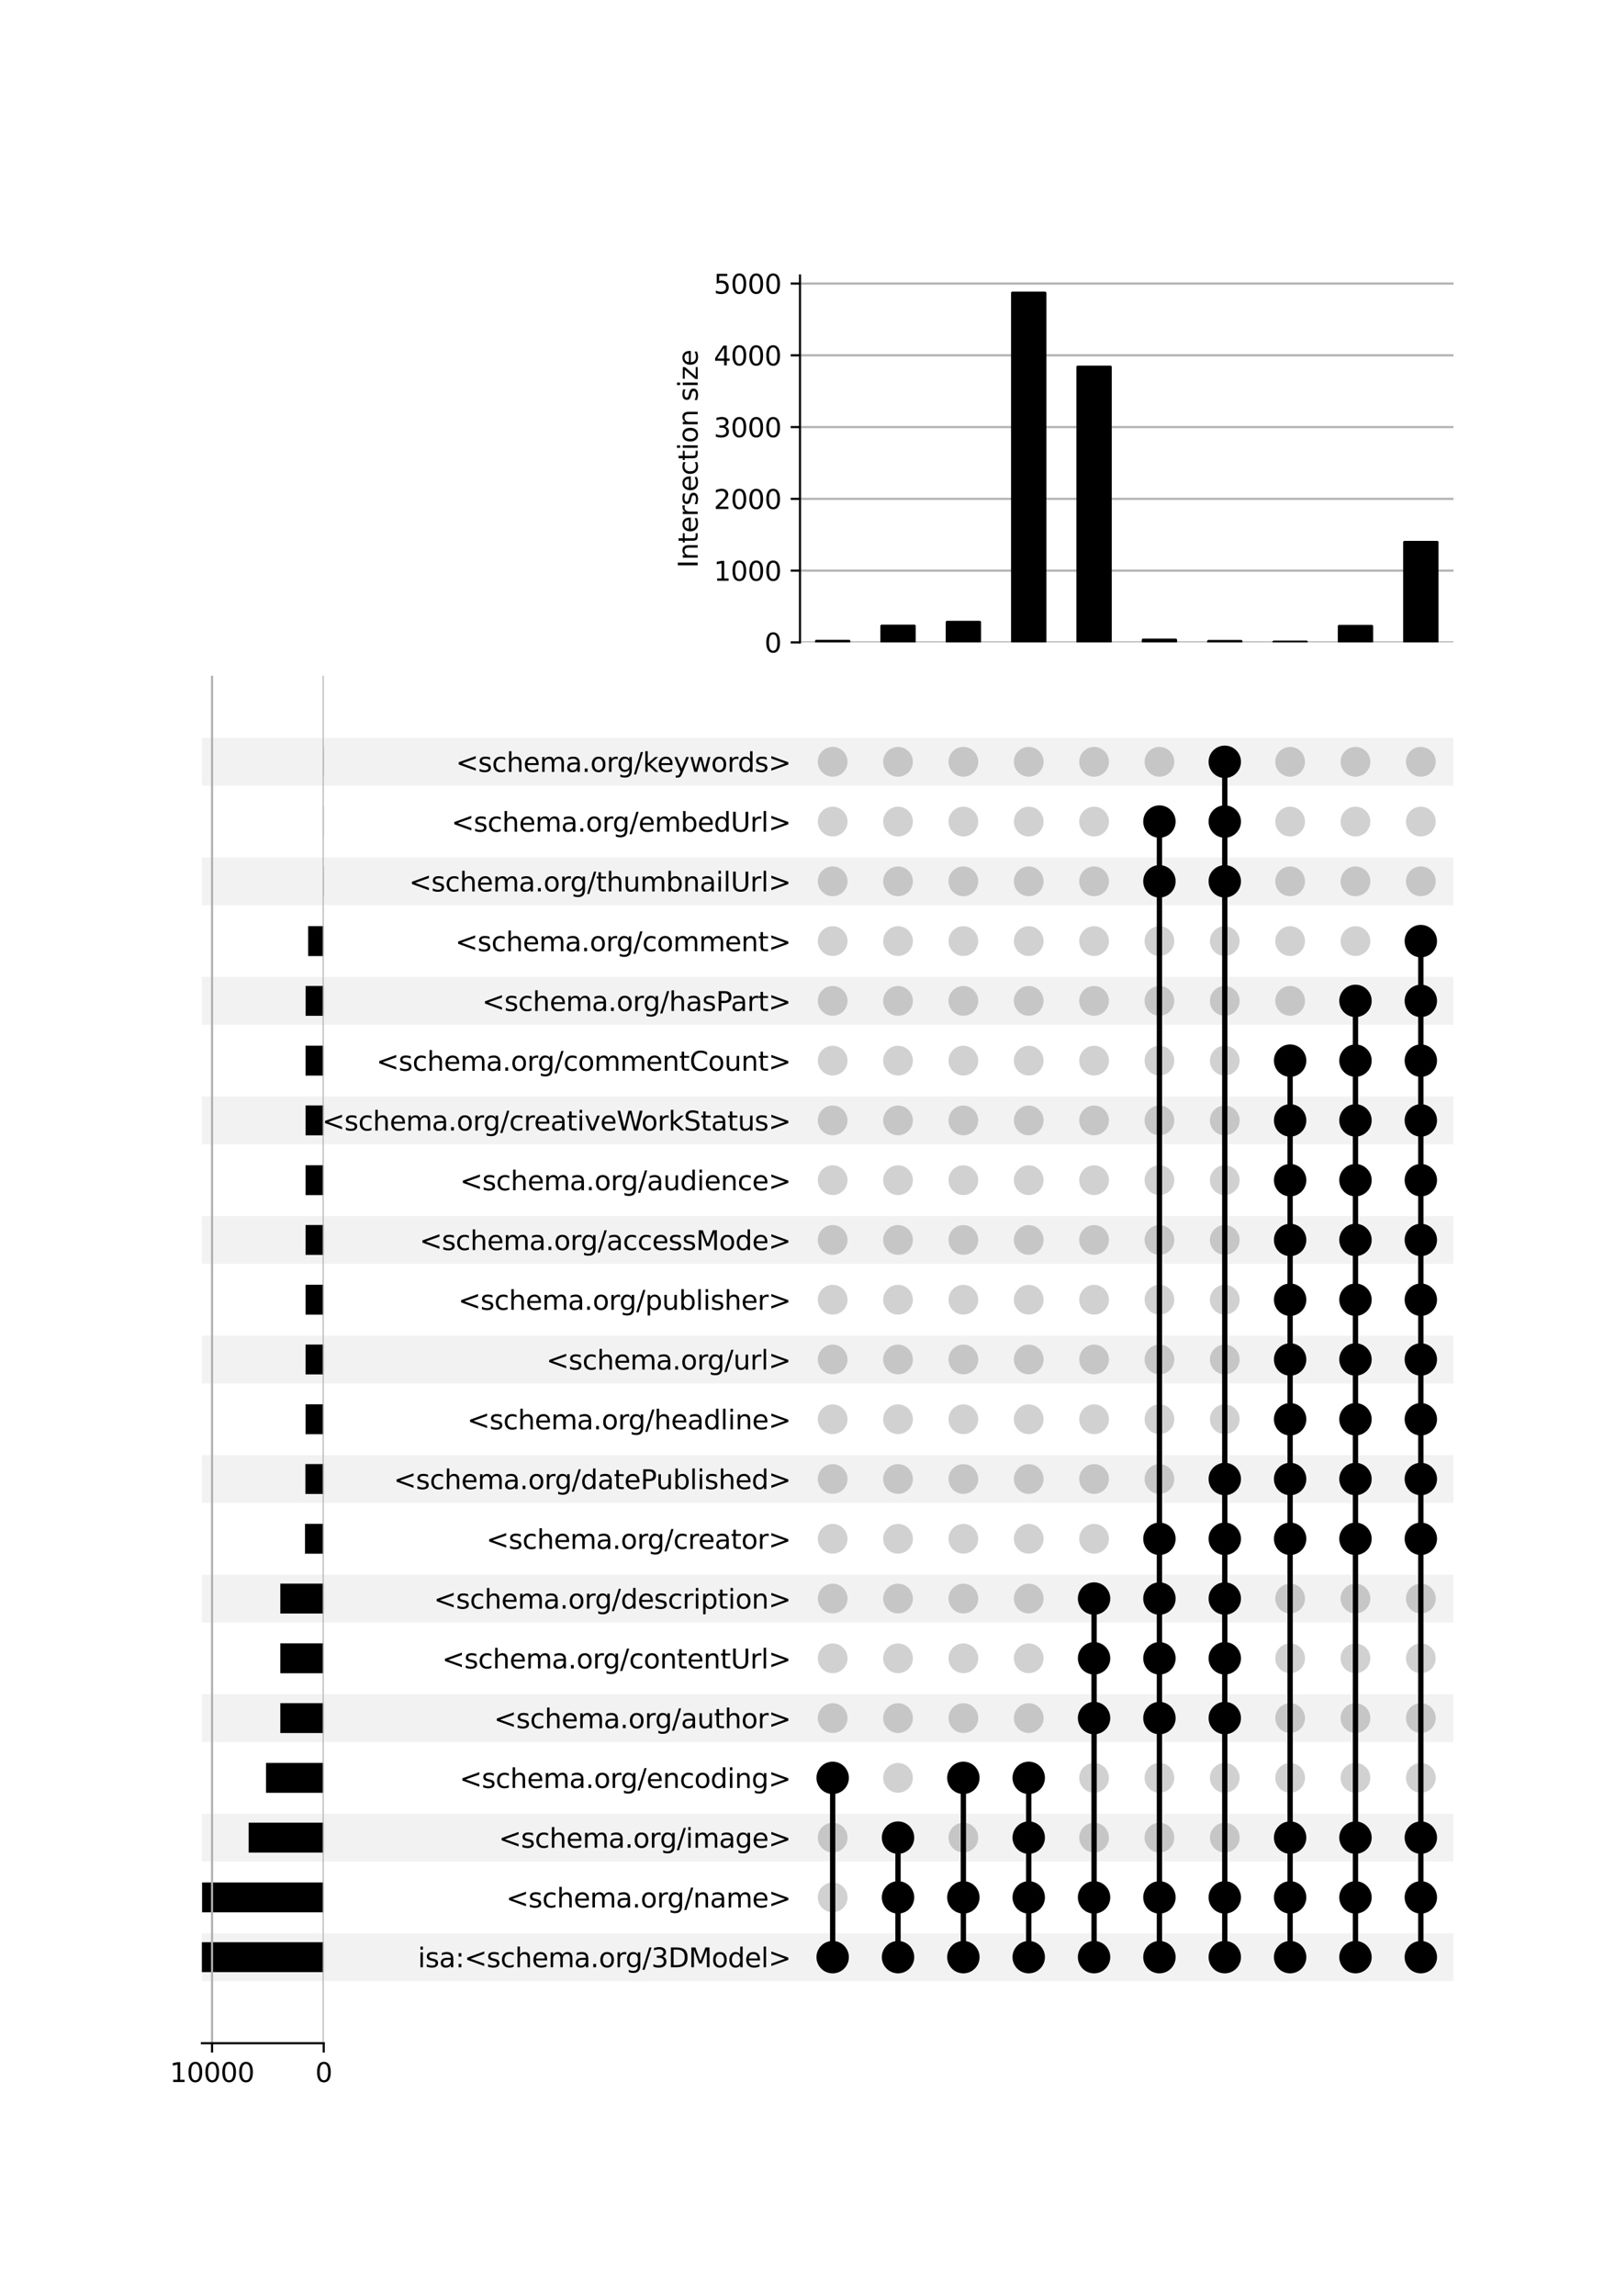 <?xml version="1.0" encoding="utf-8" standalone="no"?>
<!DOCTYPE svg PUBLIC "-//W3C//DTD SVG 1.1//EN"
  "http://www.w3.org/Graphics/SVG/1.1/DTD/svg11.dtd">
<svg xmlns:xlink="http://www.w3.org/1999/xlink" width="608pt" height="864pt" viewBox="0 0 608 864" xmlns="http://www.w3.org/2000/svg" version="1.1">
 <defs>
  <style type="text/css">*{stroke-linejoin: round; stroke-linecap: butt}</style>
 </defs>
 <g id="figure_1">
  <g id="patch_1">
   <path d="M 0 864 
L 608 864 
L 608 0 
L 0 0 
z
" style="fill: #ffffff"/>
  </g>
  <g id="axes_1">
   <g id="patch_2">
    <path d="M 76 745.567 
L 547.2 745.567 
L 547.2 727.572 
L 76 727.572 
z
" clip-path="url(#p9b2126c0d3)" style="fill-opacity: 0.051"/>
   </g>
   <g id="patch_3">
    <path d="M 76 700.58 
L 547.2 700.58 
L 547.2 682.585 
L 76 682.585 
z
" clip-path="url(#p9b2126c0d3)" style="fill-opacity: 0.051"/>
   </g>
   <g id="patch_4">
    <path d="M 76 655.593 
L 547.2 655.593 
L 547.2 637.598 
L 76 637.598 
z
" clip-path="url(#p9b2126c0d3)" style="fill-opacity: 0.051"/>
   </g>
   <g id="patch_5">
    <path d="M 76 610.606 
L 547.2 610.606 
L 547.2 592.611 
L 76 592.611 
z
" clip-path="url(#p9b2126c0d3)" style="fill-opacity: 0.051"/>
   </g>
   <g id="patch_6">
    <path d="M 76 565.619 
L 547.2 565.619 
L 547.2 547.624 
L 76 547.624 
z
" clip-path="url(#p9b2126c0d3)" style="fill-opacity: 0.051"/>
   </g>
   <g id="patch_7">
    <path d="M 76 520.632 
L 547.2 520.632 
L 547.2 502.637 
L 76 502.637 
z
" clip-path="url(#p9b2126c0d3)" style="fill-opacity: 0.051"/>
   </g>
   <g id="patch_8">
    <path d="M 76 475.645 
L 547.2 475.645 
L 547.2 457.65 
L 76 457.65 
z
" clip-path="url(#p9b2126c0d3)" style="fill-opacity: 0.051"/>
   </g>
   <g id="patch_9">
    <path d="M 76 430.658 
L 547.2 430.658 
L 547.2 412.663 
L 76 412.663 
z
" clip-path="url(#p9b2126c0d3)" style="fill-opacity: 0.051"/>
   </g>
   <g id="patch_10">
    <path d="M 76 385.671 
L 547.2 385.671 
L 547.2 367.677 
L 76 367.677 
z
" clip-path="url(#p9b2126c0d3)" style="fill-opacity: 0.051"/>
   </g>
   <g id="patch_11">
    <path d="M 76 340.684 
L 547.2 340.684 
L 547.2 322.69 
L 76 322.69 
z
" clip-path="url(#p9b2126c0d3)" style="fill-opacity: 0.051"/>
   </g>
   <g id="patch_12">
    <path d="M 76 295.697 
L 547.2 295.697 
L 547.2 277.703 
L 76 277.703 
z
" clip-path="url(#p9b2126c0d3)" style="fill-opacity: 0.051"/>
   </g>
   <g id="matplotlib.axis_1"/>
   <g id="matplotlib.axis_2">
    <g id="ytick_1"/>
    <g id="ytick_2"/>
    <g id="ytick_3"/>
    <g id="ytick_4"/>
    <g id="ytick_5"/>
    <g id="ytick_6"/>
    <g id="ytick_7"/>
    <g id="ytick_8"/>
    <g id="ytick_9"/>
    <g id="ytick_10"/>
    <g id="ytick_11"/>
    <g id="ytick_12"/>
    <g id="ytick_13"/>
    <g id="ytick_14"/>
    <g id="ytick_15"/>
    <g id="ytick_16"/>
    <g id="ytick_17"/>
    <g id="ytick_18"/>
    <g id="ytick_19"/>
    <g id="ytick_20"/>
    <g id="ytick_21"/>
   </g>
  </g>
  <g id="axes_2">
   <g id="matplotlib.axis_3">
    <g id="ytick_22">
     <g id="line2d_1"/>
     <g id="text_1">
      <!-- isa:&lt;schema.org/3DModel&gt; -->
      <g transform="translate(157.325 740.369) scale(0.1 -0.1)">
       <defs>
        <path id="DejaVuSans-69" d="M 603 3500 
L 1178 3500 
L 1178 0 
L 603 0 
L 603 3500 
z
M 603 4863 
L 1178 4863 
L 1178 4134 
L 603 4134 
L 603 4863 
z
" transform="scale(0.016)"/>
        <path id="DejaVuSans-73" d="M 2834 3397 
L 2834 2853 
Q 2591 2978 2328 3040 
Q 2066 3103 1784 3103 
Q 1356 3103 1142 2972 
Q 928 2841 928 2578 
Q 928 2378 1081 2264 
Q 1234 2150 1697 2047 
L 1894 2003 
Q 2506 1872 2764 1633 
Q 3022 1394 3022 966 
Q 3022 478 2636 193 
Q 2250 -91 1575 -91 
Q 1294 -91 989 -36 
Q 684 19 347 128 
L 347 722 
Q 666 556 975 473 
Q 1284 391 1588 391 
Q 1994 391 2212 530 
Q 2431 669 2431 922 
Q 2431 1156 2273 1281 
Q 2116 1406 1581 1522 
L 1381 1569 
Q 847 1681 609 1914 
Q 372 2147 372 2553 
Q 372 3047 722 3315 
Q 1072 3584 1716 3584 
Q 2034 3584 2315 3537 
Q 2597 3491 2834 3397 
z
" transform="scale(0.016)"/>
        <path id="DejaVuSans-61" d="M 2194 1759 
Q 1497 1759 1228 1600 
Q 959 1441 959 1056 
Q 959 750 1161 570 
Q 1363 391 1709 391 
Q 2188 391 2477 730 
Q 2766 1069 2766 1631 
L 2766 1759 
L 2194 1759 
z
M 3341 1997 
L 3341 0 
L 2766 0 
L 2766 531 
Q 2569 213 2275 61 
Q 1981 -91 1556 -91 
Q 1019 -91 701 211 
Q 384 513 384 1019 
Q 384 1609 779 1909 
Q 1175 2209 1959 2209 
L 2766 2209 
L 2766 2266 
Q 2766 2663 2505 2880 
Q 2244 3097 1772 3097 
Q 1472 3097 1187 3025 
Q 903 2953 641 2809 
L 641 3341 
Q 956 3463 1253 3523 
Q 1550 3584 1831 3584 
Q 2591 3584 2966 3190 
Q 3341 2797 3341 1997 
z
" transform="scale(0.016)"/>
        <path id="DejaVuSans-3a" d="M 750 794 
L 1409 794 
L 1409 0 
L 750 0 
L 750 794 
z
M 750 3309 
L 1409 3309 
L 1409 2516 
L 750 2516 
L 750 3309 
z
" transform="scale(0.016)"/>
        <path id="DejaVuSans-3c" d="M 4684 3150 
L 1459 2003 
L 4684 863 
L 4684 294 
L 678 1747 
L 678 2266 
L 4684 3719 
L 4684 3150 
z
" transform="scale(0.016)"/>
        <path id="DejaVuSans-63" d="M 3122 3366 
L 3122 2828 
Q 2878 2963 2633 3030 
Q 2388 3097 2138 3097 
Q 1578 3097 1268 2742 
Q 959 2388 959 1747 
Q 959 1106 1268 751 
Q 1578 397 2138 397 
Q 2388 397 2633 464 
Q 2878 531 3122 666 
L 3122 134 
Q 2881 22 2623 -34 
Q 2366 -91 2075 -91 
Q 1284 -91 818 406 
Q 353 903 353 1747 
Q 353 2603 823 3093 
Q 1294 3584 2113 3584 
Q 2378 3584 2631 3529 
Q 2884 3475 3122 3366 
z
" transform="scale(0.016)"/>
        <path id="DejaVuSans-68" d="M 3513 2113 
L 3513 0 
L 2938 0 
L 2938 2094 
Q 2938 2591 2744 2837 
Q 2550 3084 2163 3084 
Q 1697 3084 1428 2787 
Q 1159 2491 1159 1978 
L 1159 0 
L 581 0 
L 581 4863 
L 1159 4863 
L 1159 2956 
Q 1366 3272 1645 3428 
Q 1925 3584 2291 3584 
Q 2894 3584 3203 3211 
Q 3513 2838 3513 2113 
z
" transform="scale(0.016)"/>
        <path id="DejaVuSans-65" d="M 3597 1894 
L 3597 1613 
L 953 1613 
Q 991 1019 1311 708 
Q 1631 397 2203 397 
Q 2534 397 2845 478 
Q 3156 559 3463 722 
L 3463 178 
Q 3153 47 2828 -22 
Q 2503 -91 2169 -91 
Q 1331 -91 842 396 
Q 353 884 353 1716 
Q 353 2575 817 3079 
Q 1281 3584 2069 3584 
Q 2775 3584 3186 3129 
Q 3597 2675 3597 1894 
z
M 3022 2063 
Q 3016 2534 2758 2815 
Q 2500 3097 2075 3097 
Q 1594 3097 1305 2825 
Q 1016 2553 972 2059 
L 3022 2063 
z
" transform="scale(0.016)"/>
        <path id="DejaVuSans-6d" d="M 3328 2828 
Q 3544 3216 3844 3400 
Q 4144 3584 4550 3584 
Q 5097 3584 5394 3201 
Q 5691 2819 5691 2113 
L 5691 0 
L 5113 0 
L 5113 2094 
Q 5113 2597 4934 2840 
Q 4756 3084 4391 3084 
Q 3944 3084 3684 2787 
Q 3425 2491 3425 1978 
L 3425 0 
L 2847 0 
L 2847 2094 
Q 2847 2600 2669 2842 
Q 2491 3084 2119 3084 
Q 1678 3084 1418 2786 
Q 1159 2488 1159 1978 
L 1159 0 
L 581 0 
L 581 3500 
L 1159 3500 
L 1159 2956 
Q 1356 3278 1631 3431 
Q 1906 3584 2284 3584 
Q 2666 3584 2933 3390 
Q 3200 3197 3328 2828 
z
" transform="scale(0.016)"/>
        <path id="DejaVuSans-2e" d="M 684 794 
L 1344 794 
L 1344 0 
L 684 0 
L 684 794 
z
" transform="scale(0.016)"/>
        <path id="DejaVuSans-6f" d="M 1959 3097 
Q 1497 3097 1228 2736 
Q 959 2375 959 1747 
Q 959 1119 1226 758 
Q 1494 397 1959 397 
Q 2419 397 2687 759 
Q 2956 1122 2956 1747 
Q 2956 2369 2687 2733 
Q 2419 3097 1959 3097 
z
M 1959 3584 
Q 2709 3584 3137 3096 
Q 3566 2609 3566 1747 
Q 3566 888 3137 398 
Q 2709 -91 1959 -91 
Q 1206 -91 779 398 
Q 353 888 353 1747 
Q 353 2609 779 3096 
Q 1206 3584 1959 3584 
z
" transform="scale(0.016)"/>
        <path id="DejaVuSans-72" d="M 2631 2963 
Q 2534 3019 2420 3045 
Q 2306 3072 2169 3072 
Q 1681 3072 1420 2755 
Q 1159 2438 1159 1844 
L 1159 0 
L 581 0 
L 581 3500 
L 1159 3500 
L 1159 2956 
Q 1341 3275 1631 3429 
Q 1922 3584 2338 3584 
Q 2397 3584 2469 3576 
Q 2541 3569 2628 3553 
L 2631 2963 
z
" transform="scale(0.016)"/>
        <path id="DejaVuSans-67" d="M 2906 1791 
Q 2906 2416 2648 2759 
Q 2391 3103 1925 3103 
Q 1463 3103 1205 2759 
Q 947 2416 947 1791 
Q 947 1169 1205 825 
Q 1463 481 1925 481 
Q 2391 481 2648 825 
Q 2906 1169 2906 1791 
z
M 3481 434 
Q 3481 -459 3084 -895 
Q 2688 -1331 1869 -1331 
Q 1566 -1331 1297 -1286 
Q 1028 -1241 775 -1147 
L 775 -588 
Q 1028 -725 1275 -790 
Q 1522 -856 1778 -856 
Q 2344 -856 2625 -561 
Q 2906 -266 2906 331 
L 2906 616 
Q 2728 306 2450 153 
Q 2172 0 1784 0 
Q 1141 0 747 490 
Q 353 981 353 1791 
Q 353 2603 747 3093 
Q 1141 3584 1784 3584 
Q 2172 3584 2450 3431 
Q 2728 3278 2906 2969 
L 2906 3500 
L 3481 3500 
L 3481 434 
z
" transform="scale(0.016)"/>
        <path id="DejaVuSans-2f" d="M 1625 4666 
L 2156 4666 
L 531 -594 
L 0 -594 
L 1625 4666 
z
" transform="scale(0.016)"/>
        <path id="DejaVuSans-33" d="M 2597 2516 
Q 3050 2419 3304 2112 
Q 3559 1806 3559 1356 
Q 3559 666 3084 287 
Q 2609 -91 1734 -91 
Q 1441 -91 1130 -33 
Q 819 25 488 141 
L 488 750 
Q 750 597 1062 519 
Q 1375 441 1716 441 
Q 2309 441 2620 675 
Q 2931 909 2931 1356 
Q 2931 1769 2642 2001 
Q 2353 2234 1838 2234 
L 1294 2234 
L 1294 2753 
L 1863 2753 
Q 2328 2753 2575 2939 
Q 2822 3125 2822 3475 
Q 2822 3834 2567 4026 
Q 2313 4219 1838 4219 
Q 1578 4219 1281 4162 
Q 984 4106 628 3988 
L 628 4550 
Q 988 4650 1302 4700 
Q 1616 4750 1894 4750 
Q 2613 4750 3031 4423 
Q 3450 4097 3450 3541 
Q 3450 3153 3228 2886 
Q 3006 2619 2597 2516 
z
" transform="scale(0.016)"/>
        <path id="DejaVuSans-44" d="M 1259 4147 
L 1259 519 
L 2022 519 
Q 2988 519 3436 956 
Q 3884 1394 3884 2338 
Q 3884 3275 3436 3711 
Q 2988 4147 2022 4147 
L 1259 4147 
z
M 628 4666 
L 1925 4666 
Q 3281 4666 3915 4102 
Q 4550 3538 4550 2338 
Q 4550 1131 3912 565 
Q 3275 0 1925 0 
L 628 0 
L 628 4666 
z
" transform="scale(0.016)"/>
        <path id="DejaVuSans-4d" d="M 628 4666 
L 1569 4666 
L 2759 1491 
L 3956 4666 
L 4897 4666 
L 4897 0 
L 4281 0 
L 4281 4097 
L 3078 897 
L 2444 897 
L 1241 4097 
L 1241 0 
L 628 0 
L 628 4666 
z
" transform="scale(0.016)"/>
        <path id="DejaVuSans-64" d="M 2906 2969 
L 2906 4863 
L 3481 4863 
L 3481 0 
L 2906 0 
L 2906 525 
Q 2725 213 2448 61 
Q 2172 -91 1784 -91 
Q 1150 -91 751 415 
Q 353 922 353 1747 
Q 353 2572 751 3078 
Q 1150 3584 1784 3584 
Q 2172 3584 2448 3432 
Q 2725 3281 2906 2969 
z
M 947 1747 
Q 947 1113 1208 752 
Q 1469 391 1925 391 
Q 2381 391 2643 752 
Q 2906 1113 2906 1747 
Q 2906 2381 2643 2742 
Q 2381 3103 1925 3103 
Q 1469 3103 1208 2742 
Q 947 2381 947 1747 
z
" transform="scale(0.016)"/>
        <path id="DejaVuSans-6c" d="M 603 4863 
L 1178 4863 
L 1178 0 
L 603 0 
L 603 4863 
z
" transform="scale(0.016)"/>
        <path id="DejaVuSans-3e" d="M 678 3150 
L 678 3719 
L 4684 2266 
L 4684 1747 
L 678 294 
L 678 863 
L 3897 2003 
L 678 3150 
z
" transform="scale(0.016)"/>
       </defs>
       <use xlink:href="#DejaVuSans-69"/>
       <use xlink:href="#DejaVuSans-73" x="27.783"/>
       <use xlink:href="#DejaVuSans-61" x="79.883"/>
       <use xlink:href="#DejaVuSans-3a" x="141.162"/>
       <use xlink:href="#DejaVuSans-3c" x="174.854"/>
       <use xlink:href="#DejaVuSans-73" x="258.643"/>
       <use xlink:href="#DejaVuSans-63" x="310.742"/>
       <use xlink:href="#DejaVuSans-68" x="365.723"/>
       <use xlink:href="#DejaVuSans-65" x="429.102"/>
       <use xlink:href="#DejaVuSans-6d" x="490.625"/>
       <use xlink:href="#DejaVuSans-61" x="588.037"/>
       <use xlink:href="#DejaVuSans-2e" x="649.316"/>
       <use xlink:href="#DejaVuSans-6f" x="681.104"/>
       <use xlink:href="#DejaVuSans-72" x="742.285"/>
       <use xlink:href="#DejaVuSans-67" x="781.648"/>
       <use xlink:href="#DejaVuSans-2f" x="845.125"/>
       <use xlink:href="#DejaVuSans-33" x="878.816"/>
       <use xlink:href="#DejaVuSans-44" x="942.439"/>
       <use xlink:href="#DejaVuSans-4d" x="1019.441"/>
       <use xlink:href="#DejaVuSans-6f" x="1105.721"/>
       <use xlink:href="#DejaVuSans-64" x="1166.902"/>
       <use xlink:href="#DejaVuSans-65" x="1230.379"/>
       <use xlink:href="#DejaVuSans-6c" x="1291.902"/>
       <use xlink:href="#DejaVuSans-3e" x="1319.686"/>
      </g>
     </g>
    </g>
    <g id="ytick_23">
     <g id="line2d_2"/>
     <g id="text_2">
      <!-- &lt;schema.org/name&gt; -->
      <g transform="translate(190.539 717.875) scale(0.1 -0.1)">
       <defs>
        <path id="DejaVuSans-6e" d="M 3513 2113 
L 3513 0 
L 2938 0 
L 2938 2094 
Q 2938 2591 2744 2837 
Q 2550 3084 2163 3084 
Q 1697 3084 1428 2787 
Q 1159 2491 1159 1978 
L 1159 0 
L 581 0 
L 581 3500 
L 1159 3500 
L 1159 2956 
Q 1366 3272 1645 3428 
Q 1925 3584 2291 3584 
Q 2894 3584 3203 3211 
Q 3513 2838 3513 2113 
z
" transform="scale(0.016)"/>
       </defs>
       <use xlink:href="#DejaVuSans-3c"/>
       <use xlink:href="#DejaVuSans-73" x="83.789"/>
       <use xlink:href="#DejaVuSans-63" x="135.889"/>
       <use xlink:href="#DejaVuSans-68" x="190.869"/>
       <use xlink:href="#DejaVuSans-65" x="254.248"/>
       <use xlink:href="#DejaVuSans-6d" x="315.771"/>
       <use xlink:href="#DejaVuSans-61" x="413.184"/>
       <use xlink:href="#DejaVuSans-2e" x="474.463"/>
       <use xlink:href="#DejaVuSans-6f" x="506.25"/>
       <use xlink:href="#DejaVuSans-72" x="567.432"/>
       <use xlink:href="#DejaVuSans-67" x="606.795"/>
       <use xlink:href="#DejaVuSans-2f" x="670.271"/>
       <use xlink:href="#DejaVuSans-6e" x="703.963"/>
       <use xlink:href="#DejaVuSans-61" x="767.342"/>
       <use xlink:href="#DejaVuSans-6d" x="828.621"/>
       <use xlink:href="#DejaVuSans-65" x="926.033"/>
       <use xlink:href="#DejaVuSans-3e" x="987.557"/>
      </g>
     </g>
    </g>
    <g id="ytick_24">
     <g id="line2d_3"/>
     <g id="text_3">
      <!-- &lt;schema.org/image&gt; -->
      <g transform="translate(187.75 695.382) scale(0.1 -0.1)">
       <use xlink:href="#DejaVuSans-3c"/>
       <use xlink:href="#DejaVuSans-73" x="83.789"/>
       <use xlink:href="#DejaVuSans-63" x="135.889"/>
       <use xlink:href="#DejaVuSans-68" x="190.869"/>
       <use xlink:href="#DejaVuSans-65" x="254.248"/>
       <use xlink:href="#DejaVuSans-6d" x="315.771"/>
       <use xlink:href="#DejaVuSans-61" x="413.184"/>
       <use xlink:href="#DejaVuSans-2e" x="474.463"/>
       <use xlink:href="#DejaVuSans-6f" x="506.25"/>
       <use xlink:href="#DejaVuSans-72" x="567.432"/>
       <use xlink:href="#DejaVuSans-67" x="606.795"/>
       <use xlink:href="#DejaVuSans-2f" x="670.271"/>
       <use xlink:href="#DejaVuSans-69" x="703.963"/>
       <use xlink:href="#DejaVuSans-6d" x="731.746"/>
       <use xlink:href="#DejaVuSans-61" x="829.158"/>
       <use xlink:href="#DejaVuSans-67" x="890.438"/>
       <use xlink:href="#DejaVuSans-65" x="953.914"/>
       <use xlink:href="#DejaVuSans-3e" x="1015.438"/>
      </g>
     </g>
    </g>
    <g id="ytick_25">
     <g id="line2d_4"/>
     <g id="text_4">
      <!-- &lt;schema.org/encoding&gt; -->
      <g transform="translate(172.978 672.888) scale(0.1 -0.1)">
       <use xlink:href="#DejaVuSans-3c"/>
       <use xlink:href="#DejaVuSans-73" x="83.789"/>
       <use xlink:href="#DejaVuSans-63" x="135.889"/>
       <use xlink:href="#DejaVuSans-68" x="190.869"/>
       <use xlink:href="#DejaVuSans-65" x="254.248"/>
       <use xlink:href="#DejaVuSans-6d" x="315.771"/>
       <use xlink:href="#DejaVuSans-61" x="413.184"/>
       <use xlink:href="#DejaVuSans-2e" x="474.463"/>
       <use xlink:href="#DejaVuSans-6f" x="506.25"/>
       <use xlink:href="#DejaVuSans-72" x="567.432"/>
       <use xlink:href="#DejaVuSans-67" x="606.795"/>
       <use xlink:href="#DejaVuSans-2f" x="670.271"/>
       <use xlink:href="#DejaVuSans-65" x="703.963"/>
       <use xlink:href="#DejaVuSans-6e" x="765.486"/>
       <use xlink:href="#DejaVuSans-63" x="828.865"/>
       <use xlink:href="#DejaVuSans-6f" x="883.846"/>
       <use xlink:href="#DejaVuSans-64" x="945.027"/>
       <use xlink:href="#DejaVuSans-69" x="1008.504"/>
       <use xlink:href="#DejaVuSans-6e" x="1036.287"/>
       <use xlink:href="#DejaVuSans-67" x="1099.666"/>
       <use xlink:href="#DejaVuSans-3e" x="1163.143"/>
      </g>
     </g>
    </g>
    <g id="ytick_26">
     <g id="line2d_5"/>
     <g id="text_5">
      <!-- &lt;schema.org/author&gt; -->
      <g transform="translate(185.946 650.395) scale(0.1 -0.1)">
       <defs>
        <path id="DejaVuSans-75" d="M 544 1381 
L 544 3500 
L 1119 3500 
L 1119 1403 
Q 1119 906 1312 657 
Q 1506 409 1894 409 
Q 2359 409 2629 706 
Q 2900 1003 2900 1516 
L 2900 3500 
L 3475 3500 
L 3475 0 
L 2900 0 
L 2900 538 
Q 2691 219 2414 64 
Q 2138 -91 1772 -91 
Q 1169 -91 856 284 
Q 544 659 544 1381 
z
M 1991 3584 
L 1991 3584 
z
" transform="scale(0.016)"/>
        <path id="DejaVuSans-74" d="M 1172 4494 
L 1172 3500 
L 2356 3500 
L 2356 3053 
L 1172 3053 
L 1172 1153 
Q 1172 725 1289 603 
Q 1406 481 1766 481 
L 2356 481 
L 2356 0 
L 1766 0 
Q 1100 0 847 248 
Q 594 497 594 1153 
L 594 3053 
L 172 3053 
L 172 3500 
L 594 3500 
L 594 4494 
L 1172 4494 
z
" transform="scale(0.016)"/>
       </defs>
       <use xlink:href="#DejaVuSans-3c"/>
       <use xlink:href="#DejaVuSans-73" x="83.789"/>
       <use xlink:href="#DejaVuSans-63" x="135.889"/>
       <use xlink:href="#DejaVuSans-68" x="190.869"/>
       <use xlink:href="#DejaVuSans-65" x="254.248"/>
       <use xlink:href="#DejaVuSans-6d" x="315.771"/>
       <use xlink:href="#DejaVuSans-61" x="413.184"/>
       <use xlink:href="#DejaVuSans-2e" x="474.463"/>
       <use xlink:href="#DejaVuSans-6f" x="506.25"/>
       <use xlink:href="#DejaVuSans-72" x="567.432"/>
       <use xlink:href="#DejaVuSans-67" x="606.795"/>
       <use xlink:href="#DejaVuSans-2f" x="670.271"/>
       <use xlink:href="#DejaVuSans-61" x="703.963"/>
       <use xlink:href="#DejaVuSans-75" x="765.242"/>
       <use xlink:href="#DejaVuSans-74" x="828.621"/>
       <use xlink:href="#DejaVuSans-68" x="867.83"/>
       <use xlink:href="#DejaVuSans-6f" x="931.209"/>
       <use xlink:href="#DejaVuSans-72" x="992.391"/>
       <use xlink:href="#DejaVuSans-3e" x="1033.504"/>
      </g>
     </g>
    </g>
    <g id="ytick_27">
     <g id="line2d_6"/>
     <g id="text_6">
      <!-- &lt;schema.org/contentUrl&gt; -->
      <g transform="translate(166.405 627.901) scale(0.1 -0.1)">
       <defs>
        <path id="DejaVuSans-55" d="M 556 4666 
L 1191 4666 
L 1191 1831 
Q 1191 1081 1462 751 
Q 1734 422 2344 422 
Q 2950 422 3222 751 
Q 3494 1081 3494 1831 
L 3494 4666 
L 4128 4666 
L 4128 1753 
Q 4128 841 3676 375 
Q 3225 -91 2344 -91 
Q 1459 -91 1007 375 
Q 556 841 556 1753 
L 556 4666 
z
" transform="scale(0.016)"/>
       </defs>
       <use xlink:href="#DejaVuSans-3c"/>
       <use xlink:href="#DejaVuSans-73" x="83.789"/>
       <use xlink:href="#DejaVuSans-63" x="135.889"/>
       <use xlink:href="#DejaVuSans-68" x="190.869"/>
       <use xlink:href="#DejaVuSans-65" x="254.248"/>
       <use xlink:href="#DejaVuSans-6d" x="315.771"/>
       <use xlink:href="#DejaVuSans-61" x="413.184"/>
       <use xlink:href="#DejaVuSans-2e" x="474.463"/>
       <use xlink:href="#DejaVuSans-6f" x="506.25"/>
       <use xlink:href="#DejaVuSans-72" x="567.432"/>
       <use xlink:href="#DejaVuSans-67" x="606.795"/>
       <use xlink:href="#DejaVuSans-2f" x="670.271"/>
       <use xlink:href="#DejaVuSans-63" x="703.963"/>
       <use xlink:href="#DejaVuSans-6f" x="758.943"/>
       <use xlink:href="#DejaVuSans-6e" x="820.125"/>
       <use xlink:href="#DejaVuSans-74" x="883.504"/>
       <use xlink:href="#DejaVuSans-65" x="922.713"/>
       <use xlink:href="#DejaVuSans-6e" x="984.236"/>
       <use xlink:href="#DejaVuSans-74" x="1047.615"/>
       <use xlink:href="#DejaVuSans-55" x="1086.824"/>
       <use xlink:href="#DejaVuSans-72" x="1160.018"/>
       <use xlink:href="#DejaVuSans-6c" x="1201.131"/>
       <use xlink:href="#DejaVuSans-3e" x="1228.914"/>
      </g>
     </g>
    </g>
    <g id="ytick_28">
     <g id="line2d_7"/>
     <g id="text_7">
      <!-- &lt;schema.org/description&gt; -->
      <g transform="translate(163.297 605.408) scale(0.1 -0.1)">
       <defs>
        <path id="DejaVuSans-70" d="M 1159 525 
L 1159 -1331 
L 581 -1331 
L 581 3500 
L 1159 3500 
L 1159 2969 
Q 1341 3281 1617 3432 
Q 1894 3584 2278 3584 
Q 2916 3584 3314 3078 
Q 3713 2572 3713 1747 
Q 3713 922 3314 415 
Q 2916 -91 2278 -91 
Q 1894 -91 1617 61 
Q 1341 213 1159 525 
z
M 3116 1747 
Q 3116 2381 2855 2742 
Q 2594 3103 2138 3103 
Q 1681 3103 1420 2742 
Q 1159 2381 1159 1747 
Q 1159 1113 1420 752 
Q 1681 391 2138 391 
Q 2594 391 2855 752 
Q 3116 1113 3116 1747 
z
" transform="scale(0.016)"/>
       </defs>
       <use xlink:href="#DejaVuSans-3c"/>
       <use xlink:href="#DejaVuSans-73" x="83.789"/>
       <use xlink:href="#DejaVuSans-63" x="135.889"/>
       <use xlink:href="#DejaVuSans-68" x="190.869"/>
       <use xlink:href="#DejaVuSans-65" x="254.248"/>
       <use xlink:href="#DejaVuSans-6d" x="315.771"/>
       <use xlink:href="#DejaVuSans-61" x="413.184"/>
       <use xlink:href="#DejaVuSans-2e" x="474.463"/>
       <use xlink:href="#DejaVuSans-6f" x="506.25"/>
       <use xlink:href="#DejaVuSans-72" x="567.432"/>
       <use xlink:href="#DejaVuSans-67" x="606.795"/>
       <use xlink:href="#DejaVuSans-2f" x="670.271"/>
       <use xlink:href="#DejaVuSans-64" x="703.963"/>
       <use xlink:href="#DejaVuSans-65" x="767.439"/>
       <use xlink:href="#DejaVuSans-73" x="828.963"/>
       <use xlink:href="#DejaVuSans-63" x="881.062"/>
       <use xlink:href="#DejaVuSans-72" x="936.043"/>
       <use xlink:href="#DejaVuSans-69" x="977.156"/>
       <use xlink:href="#DejaVuSans-70" x="1004.939"/>
       <use xlink:href="#DejaVuSans-74" x="1068.416"/>
       <use xlink:href="#DejaVuSans-69" x="1107.625"/>
       <use xlink:href="#DejaVuSans-6f" x="1135.408"/>
       <use xlink:href="#DejaVuSans-6e" x="1196.59"/>
       <use xlink:href="#DejaVuSans-3e" x="1259.969"/>
      </g>
     </g>
    </g>
    <g id="ytick_29">
     <g id="line2d_8"/>
     <g id="text_8">
      <!-- &lt;schema.org/creator&gt; -->
      <g transform="translate(183.083 582.914) scale(0.1 -0.1)">
       <use xlink:href="#DejaVuSans-3c"/>
       <use xlink:href="#DejaVuSans-73" x="83.789"/>
       <use xlink:href="#DejaVuSans-63" x="135.889"/>
       <use xlink:href="#DejaVuSans-68" x="190.869"/>
       <use xlink:href="#DejaVuSans-65" x="254.248"/>
       <use xlink:href="#DejaVuSans-6d" x="315.771"/>
       <use xlink:href="#DejaVuSans-61" x="413.184"/>
       <use xlink:href="#DejaVuSans-2e" x="474.463"/>
       <use xlink:href="#DejaVuSans-6f" x="506.25"/>
       <use xlink:href="#DejaVuSans-72" x="567.432"/>
       <use xlink:href="#DejaVuSans-67" x="606.795"/>
       <use xlink:href="#DejaVuSans-2f" x="670.271"/>
       <use xlink:href="#DejaVuSans-63" x="703.963"/>
       <use xlink:href="#DejaVuSans-72" x="758.943"/>
       <use xlink:href="#DejaVuSans-65" x="797.807"/>
       <use xlink:href="#DejaVuSans-61" x="859.33"/>
       <use xlink:href="#DejaVuSans-74" x="920.609"/>
       <use xlink:href="#DejaVuSans-6f" x="959.818"/>
       <use xlink:href="#DejaVuSans-72" x="1021"/>
       <use xlink:href="#DejaVuSans-3e" x="1062.113"/>
      </g>
     </g>
    </g>
    <g id="ytick_30">
     <g id="line2d_9"/>
     <g id="text_9">
      <!-- &lt;schema.org/datePublished&gt; -->
      <g transform="translate(148.203 560.421) scale(0.1 -0.1)">
       <defs>
        <path id="DejaVuSans-50" d="M 1259 4147 
L 1259 2394 
L 2053 2394 
Q 2494 2394 2734 2622 
Q 2975 2850 2975 3272 
Q 2975 3691 2734 3919 
Q 2494 4147 2053 4147 
L 1259 4147 
z
M 628 4666 
L 2053 4666 
Q 2838 4666 3239 4311 
Q 3641 3956 3641 3272 
Q 3641 2581 3239 2228 
Q 2838 1875 2053 1875 
L 1259 1875 
L 1259 0 
L 628 0 
L 628 4666 
z
" transform="scale(0.016)"/>
        <path id="DejaVuSans-62" d="M 3116 1747 
Q 3116 2381 2855 2742 
Q 2594 3103 2138 3103 
Q 1681 3103 1420 2742 
Q 1159 2381 1159 1747 
Q 1159 1113 1420 752 
Q 1681 391 2138 391 
Q 2594 391 2855 752 
Q 3116 1113 3116 1747 
z
M 1159 2969 
Q 1341 3281 1617 3432 
Q 1894 3584 2278 3584 
Q 2916 3584 3314 3078 
Q 3713 2572 3713 1747 
Q 3713 922 3314 415 
Q 2916 -91 2278 -91 
Q 1894 -91 1617 61 
Q 1341 213 1159 525 
L 1159 0 
L 581 0 
L 581 4863 
L 1159 4863 
L 1159 2969 
z
" transform="scale(0.016)"/>
       </defs>
       <use xlink:href="#DejaVuSans-3c"/>
       <use xlink:href="#DejaVuSans-73" x="83.789"/>
       <use xlink:href="#DejaVuSans-63" x="135.889"/>
       <use xlink:href="#DejaVuSans-68" x="190.869"/>
       <use xlink:href="#DejaVuSans-65" x="254.248"/>
       <use xlink:href="#DejaVuSans-6d" x="315.771"/>
       <use xlink:href="#DejaVuSans-61" x="413.184"/>
       <use xlink:href="#DejaVuSans-2e" x="474.463"/>
       <use xlink:href="#DejaVuSans-6f" x="506.25"/>
       <use xlink:href="#DejaVuSans-72" x="567.432"/>
       <use xlink:href="#DejaVuSans-67" x="606.795"/>
       <use xlink:href="#DejaVuSans-2f" x="670.271"/>
       <use xlink:href="#DejaVuSans-64" x="703.963"/>
       <use xlink:href="#DejaVuSans-61" x="767.439"/>
       <use xlink:href="#DejaVuSans-74" x="828.719"/>
       <use xlink:href="#DejaVuSans-65" x="867.928"/>
       <use xlink:href="#DejaVuSans-50" x="929.451"/>
       <use xlink:href="#DejaVuSans-75" x="988.004"/>
       <use xlink:href="#DejaVuSans-62" x="1051.383"/>
       <use xlink:href="#DejaVuSans-6c" x="1114.859"/>
       <use xlink:href="#DejaVuSans-69" x="1142.643"/>
       <use xlink:href="#DejaVuSans-73" x="1170.426"/>
       <use xlink:href="#DejaVuSans-68" x="1222.525"/>
       <use xlink:href="#DejaVuSans-65" x="1285.904"/>
       <use xlink:href="#DejaVuSans-64" x="1347.428"/>
       <use xlink:href="#DejaVuSans-3e" x="1410.904"/>
      </g>
     </g>
    </g>
    <g id="ytick_31">
     <g id="line2d_10"/>
     <g id="text_10">
      <!-- &lt;schema.org/headline&gt; -->
      <g transform="translate(175.885 537.927) scale(0.1 -0.1)">
       <use xlink:href="#DejaVuSans-3c"/>
       <use xlink:href="#DejaVuSans-73" x="83.789"/>
       <use xlink:href="#DejaVuSans-63" x="135.889"/>
       <use xlink:href="#DejaVuSans-68" x="190.869"/>
       <use xlink:href="#DejaVuSans-65" x="254.248"/>
       <use xlink:href="#DejaVuSans-6d" x="315.771"/>
       <use xlink:href="#DejaVuSans-61" x="413.184"/>
       <use xlink:href="#DejaVuSans-2e" x="474.463"/>
       <use xlink:href="#DejaVuSans-6f" x="506.25"/>
       <use xlink:href="#DejaVuSans-72" x="567.432"/>
       <use xlink:href="#DejaVuSans-67" x="606.795"/>
       <use xlink:href="#DejaVuSans-2f" x="670.271"/>
       <use xlink:href="#DejaVuSans-68" x="703.963"/>
       <use xlink:href="#DejaVuSans-65" x="767.342"/>
       <use xlink:href="#DejaVuSans-61" x="828.865"/>
       <use xlink:href="#DejaVuSans-64" x="890.145"/>
       <use xlink:href="#DejaVuSans-6c" x="953.621"/>
       <use xlink:href="#DejaVuSans-69" x="981.404"/>
       <use xlink:href="#DejaVuSans-6e" x="1009.188"/>
       <use xlink:href="#DejaVuSans-65" x="1072.566"/>
       <use xlink:href="#DejaVuSans-3e" x="1134.09"/>
      </g>
     </g>
    </g>
    <g id="ytick_32">
     <g id="line2d_11"/>
     <g id="text_11">
      <!-- &lt;schema.org/url&gt; -->
      <g transform="translate(205.672 515.434) scale(0.1 -0.1)">
       <use xlink:href="#DejaVuSans-3c"/>
       <use xlink:href="#DejaVuSans-73" x="83.789"/>
       <use xlink:href="#DejaVuSans-63" x="135.889"/>
       <use xlink:href="#DejaVuSans-68" x="190.869"/>
       <use xlink:href="#DejaVuSans-65" x="254.248"/>
       <use xlink:href="#DejaVuSans-6d" x="315.771"/>
       <use xlink:href="#DejaVuSans-61" x="413.184"/>
       <use xlink:href="#DejaVuSans-2e" x="474.463"/>
       <use xlink:href="#DejaVuSans-6f" x="506.25"/>
       <use xlink:href="#DejaVuSans-72" x="567.432"/>
       <use xlink:href="#DejaVuSans-67" x="606.795"/>
       <use xlink:href="#DejaVuSans-2f" x="670.271"/>
       <use xlink:href="#DejaVuSans-75" x="703.963"/>
       <use xlink:href="#DejaVuSans-72" x="767.342"/>
       <use xlink:href="#DejaVuSans-6c" x="808.455"/>
       <use xlink:href="#DejaVuSans-3e" x="836.238"/>
      </g>
     </g>
    </g>
    <g id="ytick_33">
     <g id="line2d_12"/>
     <g id="text_12">
      <!-- &lt;schema.org/publisher&gt; -->
      <g transform="translate(172.497 492.94) scale(0.1 -0.1)">
       <use xlink:href="#DejaVuSans-3c"/>
       <use xlink:href="#DejaVuSans-73" x="83.789"/>
       <use xlink:href="#DejaVuSans-63" x="135.889"/>
       <use xlink:href="#DejaVuSans-68" x="190.869"/>
       <use xlink:href="#DejaVuSans-65" x="254.248"/>
       <use xlink:href="#DejaVuSans-6d" x="315.771"/>
       <use xlink:href="#DejaVuSans-61" x="413.184"/>
       <use xlink:href="#DejaVuSans-2e" x="474.463"/>
       <use xlink:href="#DejaVuSans-6f" x="506.25"/>
       <use xlink:href="#DejaVuSans-72" x="567.432"/>
       <use xlink:href="#DejaVuSans-67" x="606.795"/>
       <use xlink:href="#DejaVuSans-2f" x="670.271"/>
       <use xlink:href="#DejaVuSans-70" x="703.963"/>
       <use xlink:href="#DejaVuSans-75" x="767.439"/>
       <use xlink:href="#DejaVuSans-62" x="830.818"/>
       <use xlink:href="#DejaVuSans-6c" x="894.295"/>
       <use xlink:href="#DejaVuSans-69" x="922.078"/>
       <use xlink:href="#DejaVuSans-73" x="949.861"/>
       <use xlink:href="#DejaVuSans-68" x="1001.961"/>
       <use xlink:href="#DejaVuSans-65" x="1065.34"/>
       <use xlink:href="#DejaVuSans-72" x="1126.863"/>
       <use xlink:href="#DejaVuSans-3e" x="1167.977"/>
      </g>
     </g>
    </g>
    <g id="ytick_34">
     <g id="line2d_13"/>
     <g id="text_13">
      <!-- &lt;schema.org/accessMode&gt; -->
      <g transform="translate(157.953 470.447) scale(0.1 -0.1)">
       <use xlink:href="#DejaVuSans-3c"/>
       <use xlink:href="#DejaVuSans-73" x="83.789"/>
       <use xlink:href="#DejaVuSans-63" x="135.889"/>
       <use xlink:href="#DejaVuSans-68" x="190.869"/>
       <use xlink:href="#DejaVuSans-65" x="254.248"/>
       <use xlink:href="#DejaVuSans-6d" x="315.771"/>
       <use xlink:href="#DejaVuSans-61" x="413.184"/>
       <use xlink:href="#DejaVuSans-2e" x="474.463"/>
       <use xlink:href="#DejaVuSans-6f" x="506.25"/>
       <use xlink:href="#DejaVuSans-72" x="567.432"/>
       <use xlink:href="#DejaVuSans-67" x="606.795"/>
       <use xlink:href="#DejaVuSans-2f" x="670.271"/>
       <use xlink:href="#DejaVuSans-61" x="703.963"/>
       <use xlink:href="#DejaVuSans-63" x="765.242"/>
       <use xlink:href="#DejaVuSans-63" x="820.223"/>
       <use xlink:href="#DejaVuSans-65" x="875.203"/>
       <use xlink:href="#DejaVuSans-73" x="936.727"/>
       <use xlink:href="#DejaVuSans-73" x="988.826"/>
       <use xlink:href="#DejaVuSans-4d" x="1040.926"/>
       <use xlink:href="#DejaVuSans-6f" x="1127.205"/>
       <use xlink:href="#DejaVuSans-64" x="1188.387"/>
       <use xlink:href="#DejaVuSans-65" x="1251.863"/>
       <use xlink:href="#DejaVuSans-3e" x="1313.387"/>
      </g>
     </g>
    </g>
    <g id="ytick_35">
     <g id="line2d_14"/>
     <g id="text_14">
      <!-- &lt;schema.org/audience&gt; -->
      <g transform="translate(173.164 447.954) scale(0.1 -0.1)">
       <use xlink:href="#DejaVuSans-3c"/>
       <use xlink:href="#DejaVuSans-73" x="83.789"/>
       <use xlink:href="#DejaVuSans-63" x="135.889"/>
       <use xlink:href="#DejaVuSans-68" x="190.869"/>
       <use xlink:href="#DejaVuSans-65" x="254.248"/>
       <use xlink:href="#DejaVuSans-6d" x="315.771"/>
       <use xlink:href="#DejaVuSans-61" x="413.184"/>
       <use xlink:href="#DejaVuSans-2e" x="474.463"/>
       <use xlink:href="#DejaVuSans-6f" x="506.25"/>
       <use xlink:href="#DejaVuSans-72" x="567.432"/>
       <use xlink:href="#DejaVuSans-67" x="606.795"/>
       <use xlink:href="#DejaVuSans-2f" x="670.271"/>
       <use xlink:href="#DejaVuSans-61" x="703.963"/>
       <use xlink:href="#DejaVuSans-75" x="765.242"/>
       <use xlink:href="#DejaVuSans-64" x="828.621"/>
       <use xlink:href="#DejaVuSans-69" x="892.098"/>
       <use xlink:href="#DejaVuSans-65" x="919.881"/>
       <use xlink:href="#DejaVuSans-6e" x="981.404"/>
       <use xlink:href="#DejaVuSans-63" x="1044.783"/>
       <use xlink:href="#DejaVuSans-65" x="1099.764"/>
       <use xlink:href="#DejaVuSans-3e" x="1161.287"/>
      </g>
     </g>
    </g>
    <g id="ytick_36">
     <g id="line2d_15"/>
     <g id="text_15">
      <!-- &lt;schema.org/creativeWorkStatus&gt; -->
      <g transform="translate(121.278 425.46) scale(0.1 -0.1)">
       <defs>
        <path id="DejaVuSans-76" d="M 191 3500 
L 800 3500 
L 1894 563 
L 2988 3500 
L 3597 3500 
L 2284 0 
L 1503 0 
L 191 3500 
z
" transform="scale(0.016)"/>
        <path id="DejaVuSans-57" d="M 213 4666 
L 850 4666 
L 1831 722 
L 2809 4666 
L 3519 4666 
L 4500 722 
L 5478 4666 
L 6119 4666 
L 4947 0 
L 4153 0 
L 3169 4050 
L 2175 0 
L 1381 0 
L 213 4666 
z
" transform="scale(0.016)"/>
        <path id="DejaVuSans-6b" d="M 581 4863 
L 1159 4863 
L 1159 1991 
L 2875 3500 
L 3609 3500 
L 1753 1863 
L 3688 0 
L 2938 0 
L 1159 1709 
L 1159 0 
L 581 0 
L 581 4863 
z
" transform="scale(0.016)"/>
        <path id="DejaVuSans-53" d="M 3425 4513 
L 3425 3897 
Q 3066 4069 2747 4153 
Q 2428 4238 2131 4238 
Q 1616 4238 1336 4038 
Q 1056 3838 1056 3469 
Q 1056 3159 1242 3001 
Q 1428 2844 1947 2747 
L 2328 2669 
Q 3034 2534 3370 2195 
Q 3706 1856 3706 1288 
Q 3706 609 3251 259 
Q 2797 -91 1919 -91 
Q 1588 -91 1214 -16 
Q 841 59 441 206 
L 441 856 
Q 825 641 1194 531 
Q 1563 422 1919 422 
Q 2459 422 2753 634 
Q 3047 847 3047 1241 
Q 3047 1584 2836 1778 
Q 2625 1972 2144 2069 
L 1759 2144 
Q 1053 2284 737 2584 
Q 422 2884 422 3419 
Q 422 4038 858 4394 
Q 1294 4750 2059 4750 
Q 2388 4750 2728 4690 
Q 3069 4631 3425 4513 
z
" transform="scale(0.016)"/>
       </defs>
       <use xlink:href="#DejaVuSans-3c"/>
       <use xlink:href="#DejaVuSans-73" x="83.789"/>
       <use xlink:href="#DejaVuSans-63" x="135.889"/>
       <use xlink:href="#DejaVuSans-68" x="190.869"/>
       <use xlink:href="#DejaVuSans-65" x="254.248"/>
       <use xlink:href="#DejaVuSans-6d" x="315.771"/>
       <use xlink:href="#DejaVuSans-61" x="413.184"/>
       <use xlink:href="#DejaVuSans-2e" x="474.463"/>
       <use xlink:href="#DejaVuSans-6f" x="506.25"/>
       <use xlink:href="#DejaVuSans-72" x="567.432"/>
       <use xlink:href="#DejaVuSans-67" x="606.795"/>
       <use xlink:href="#DejaVuSans-2f" x="670.271"/>
       <use xlink:href="#DejaVuSans-63" x="703.963"/>
       <use xlink:href="#DejaVuSans-72" x="758.943"/>
       <use xlink:href="#DejaVuSans-65" x="797.807"/>
       <use xlink:href="#DejaVuSans-61" x="859.33"/>
       <use xlink:href="#DejaVuSans-74" x="920.609"/>
       <use xlink:href="#DejaVuSans-69" x="959.818"/>
       <use xlink:href="#DejaVuSans-76" x="987.602"/>
       <use xlink:href="#DejaVuSans-65" x="1046.781"/>
       <use xlink:href="#DejaVuSans-57" x="1108.305"/>
       <use xlink:href="#DejaVuSans-6f" x="1201.307"/>
       <use xlink:href="#DejaVuSans-72" x="1262.488"/>
       <use xlink:href="#DejaVuSans-6b" x="1303.602"/>
       <use xlink:href="#DejaVuSans-53" x="1361.512"/>
       <use xlink:href="#DejaVuSans-74" x="1424.988"/>
       <use xlink:href="#DejaVuSans-61" x="1464.197"/>
       <use xlink:href="#DejaVuSans-74" x="1525.477"/>
       <use xlink:href="#DejaVuSans-75" x="1564.686"/>
       <use xlink:href="#DejaVuSans-73" x="1628.064"/>
       <use xlink:href="#DejaVuSans-3e" x="1680.164"/>
      </g>
     </g>
    </g>
    <g id="ytick_37">
     <g id="line2d_16"/>
     <g id="text_16">
      <!-- &lt;schema.org/commentCount&gt; -->
      <g transform="translate(141.692 402.967) scale(0.1 -0.1)">
       <defs>
        <path id="DejaVuSans-43" d="M 4122 4306 
L 4122 3641 
Q 3803 3938 3442 4084 
Q 3081 4231 2675 4231 
Q 1875 4231 1450 3742 
Q 1025 3253 1025 2328 
Q 1025 1406 1450 917 
Q 1875 428 2675 428 
Q 3081 428 3442 575 
Q 3803 722 4122 1019 
L 4122 359 
Q 3791 134 3420 21 
Q 3050 -91 2638 -91 
Q 1578 -91 968 557 
Q 359 1206 359 2328 
Q 359 3453 968 4101 
Q 1578 4750 2638 4750 
Q 3056 4750 3426 4639 
Q 3797 4528 4122 4306 
z
" transform="scale(0.016)"/>
       </defs>
       <use xlink:href="#DejaVuSans-3c"/>
       <use xlink:href="#DejaVuSans-73" x="83.789"/>
       <use xlink:href="#DejaVuSans-63" x="135.889"/>
       <use xlink:href="#DejaVuSans-68" x="190.869"/>
       <use xlink:href="#DejaVuSans-65" x="254.248"/>
       <use xlink:href="#DejaVuSans-6d" x="315.771"/>
       <use xlink:href="#DejaVuSans-61" x="413.184"/>
       <use xlink:href="#DejaVuSans-2e" x="474.463"/>
       <use xlink:href="#DejaVuSans-6f" x="506.25"/>
       <use xlink:href="#DejaVuSans-72" x="567.432"/>
       <use xlink:href="#DejaVuSans-67" x="606.795"/>
       <use xlink:href="#DejaVuSans-2f" x="670.271"/>
       <use xlink:href="#DejaVuSans-63" x="703.963"/>
       <use xlink:href="#DejaVuSans-6f" x="758.943"/>
       <use xlink:href="#DejaVuSans-6d" x="820.125"/>
       <use xlink:href="#DejaVuSans-6d" x="917.537"/>
       <use xlink:href="#DejaVuSans-65" x="1014.949"/>
       <use xlink:href="#DejaVuSans-6e" x="1076.473"/>
       <use xlink:href="#DejaVuSans-74" x="1139.852"/>
       <use xlink:href="#DejaVuSans-43" x="1179.061"/>
       <use xlink:href="#DejaVuSans-6f" x="1248.885"/>
       <use xlink:href="#DejaVuSans-75" x="1310.066"/>
       <use xlink:href="#DejaVuSans-6e" x="1373.445"/>
       <use xlink:href="#DejaVuSans-74" x="1436.824"/>
       <use xlink:href="#DejaVuSans-3e" x="1476.033"/>
      </g>
     </g>
    </g>
    <g id="ytick_38">
     <g id="line2d_17"/>
     <g id="text_17">
      <!-- &lt;schema.org/hasPart&gt; -->
      <g transform="translate(181.485 380.473) scale(0.1 -0.1)">
       <use xlink:href="#DejaVuSans-3c"/>
       <use xlink:href="#DejaVuSans-73" x="83.789"/>
       <use xlink:href="#DejaVuSans-63" x="135.889"/>
       <use xlink:href="#DejaVuSans-68" x="190.869"/>
       <use xlink:href="#DejaVuSans-65" x="254.248"/>
       <use xlink:href="#DejaVuSans-6d" x="315.771"/>
       <use xlink:href="#DejaVuSans-61" x="413.184"/>
       <use xlink:href="#DejaVuSans-2e" x="474.463"/>
       <use xlink:href="#DejaVuSans-6f" x="506.25"/>
       <use xlink:href="#DejaVuSans-72" x="567.432"/>
       <use xlink:href="#DejaVuSans-67" x="606.795"/>
       <use xlink:href="#DejaVuSans-2f" x="670.271"/>
       <use xlink:href="#DejaVuSans-68" x="703.963"/>
       <use xlink:href="#DejaVuSans-61" x="767.342"/>
       <use xlink:href="#DejaVuSans-73" x="828.621"/>
       <use xlink:href="#DejaVuSans-50" x="880.721"/>
       <use xlink:href="#DejaVuSans-61" x="936.523"/>
       <use xlink:href="#DejaVuSans-72" x="997.803"/>
       <use xlink:href="#DejaVuSans-74" x="1038.916"/>
       <use xlink:href="#DejaVuSans-3e" x="1078.125"/>
      </g>
     </g>
    </g>
    <g id="ytick_39">
     <g id="line2d_18"/>
     <g id="text_18">
      <!-- &lt;schema.org/comment&gt; -->
      <g transform="translate(171.389 357.98) scale(0.1 -0.1)">
       <use xlink:href="#DejaVuSans-3c"/>
       <use xlink:href="#DejaVuSans-73" x="83.789"/>
       <use xlink:href="#DejaVuSans-63" x="135.889"/>
       <use xlink:href="#DejaVuSans-68" x="190.869"/>
       <use xlink:href="#DejaVuSans-65" x="254.248"/>
       <use xlink:href="#DejaVuSans-6d" x="315.771"/>
       <use xlink:href="#DejaVuSans-61" x="413.184"/>
       <use xlink:href="#DejaVuSans-2e" x="474.463"/>
       <use xlink:href="#DejaVuSans-6f" x="506.25"/>
       <use xlink:href="#DejaVuSans-72" x="567.432"/>
       <use xlink:href="#DejaVuSans-67" x="606.795"/>
       <use xlink:href="#DejaVuSans-2f" x="670.271"/>
       <use xlink:href="#DejaVuSans-63" x="703.963"/>
       <use xlink:href="#DejaVuSans-6f" x="758.943"/>
       <use xlink:href="#DejaVuSans-6d" x="820.125"/>
       <use xlink:href="#DejaVuSans-6d" x="917.537"/>
       <use xlink:href="#DejaVuSans-65" x="1014.949"/>
       <use xlink:href="#DejaVuSans-6e" x="1076.473"/>
       <use xlink:href="#DejaVuSans-74" x="1139.852"/>
       <use xlink:href="#DejaVuSans-3e" x="1179.061"/>
      </g>
     </g>
    </g>
    <g id="ytick_40">
     <g id="line2d_19"/>
     <g id="text_19">
      <!-- &lt;schema.org/thumbnailUrl&gt; -->
      <g transform="translate(153.985 335.486) scale(0.1 -0.1)">
       <use xlink:href="#DejaVuSans-3c"/>
       <use xlink:href="#DejaVuSans-73" x="83.789"/>
       <use xlink:href="#DejaVuSans-63" x="135.889"/>
       <use xlink:href="#DejaVuSans-68" x="190.869"/>
       <use xlink:href="#DejaVuSans-65" x="254.248"/>
       <use xlink:href="#DejaVuSans-6d" x="315.771"/>
       <use xlink:href="#DejaVuSans-61" x="413.184"/>
       <use xlink:href="#DejaVuSans-2e" x="474.463"/>
       <use xlink:href="#DejaVuSans-6f" x="506.25"/>
       <use xlink:href="#DejaVuSans-72" x="567.432"/>
       <use xlink:href="#DejaVuSans-67" x="606.795"/>
       <use xlink:href="#DejaVuSans-2f" x="670.271"/>
       <use xlink:href="#DejaVuSans-74" x="703.963"/>
       <use xlink:href="#DejaVuSans-68" x="743.172"/>
       <use xlink:href="#DejaVuSans-75" x="806.551"/>
       <use xlink:href="#DejaVuSans-6d" x="869.93"/>
       <use xlink:href="#DejaVuSans-62" x="967.342"/>
       <use xlink:href="#DejaVuSans-6e" x="1030.818"/>
       <use xlink:href="#DejaVuSans-61" x="1094.197"/>
       <use xlink:href="#DejaVuSans-69" x="1155.477"/>
       <use xlink:href="#DejaVuSans-6c" x="1183.26"/>
       <use xlink:href="#DejaVuSans-55" x="1211.043"/>
       <use xlink:href="#DejaVuSans-72" x="1284.236"/>
       <use xlink:href="#DejaVuSans-6c" x="1325.35"/>
       <use xlink:href="#DejaVuSans-3e" x="1353.133"/>
      </g>
     </g>
    </g>
    <g id="ytick_41">
     <g id="line2d_20"/>
     <g id="text_20">
      <!-- &lt;schema.org/embedUrl&gt; -->
      <g transform="translate(169.947 312.993) scale(0.1 -0.1)">
       <use xlink:href="#DejaVuSans-3c"/>
       <use xlink:href="#DejaVuSans-73" x="83.789"/>
       <use xlink:href="#DejaVuSans-63" x="135.889"/>
       <use xlink:href="#DejaVuSans-68" x="190.869"/>
       <use xlink:href="#DejaVuSans-65" x="254.248"/>
       <use xlink:href="#DejaVuSans-6d" x="315.771"/>
       <use xlink:href="#DejaVuSans-61" x="413.184"/>
       <use xlink:href="#DejaVuSans-2e" x="474.463"/>
       <use xlink:href="#DejaVuSans-6f" x="506.25"/>
       <use xlink:href="#DejaVuSans-72" x="567.432"/>
       <use xlink:href="#DejaVuSans-67" x="606.795"/>
       <use xlink:href="#DejaVuSans-2f" x="670.271"/>
       <use xlink:href="#DejaVuSans-65" x="703.963"/>
       <use xlink:href="#DejaVuSans-6d" x="765.486"/>
       <use xlink:href="#DejaVuSans-62" x="862.898"/>
       <use xlink:href="#DejaVuSans-65" x="926.375"/>
       <use xlink:href="#DejaVuSans-64" x="987.898"/>
       <use xlink:href="#DejaVuSans-55" x="1051.375"/>
       <use xlink:href="#DejaVuSans-72" x="1124.568"/>
       <use xlink:href="#DejaVuSans-6c" x="1165.682"/>
       <use xlink:href="#DejaVuSans-3e" x="1193.465"/>
      </g>
     </g>
    </g>
    <g id="ytick_42">
     <g id="line2d_21"/>
     <g id="text_21">
      <!-- &lt;schema.org/keywords&gt; -->
      <g transform="translate(171.608 290.499) scale(0.1 -0.1)">
       <defs>
        <path id="DejaVuSans-79" d="M 2059 -325 
Q 1816 -950 1584 -1140 
Q 1353 -1331 966 -1331 
L 506 -1331 
L 506 -850 
L 844 -850 
Q 1081 -850 1212 -737 
Q 1344 -625 1503 -206 
L 1606 56 
L 191 3500 
L 800 3500 
L 1894 763 
L 2988 3500 
L 3597 3500 
L 2059 -325 
z
" transform="scale(0.016)"/>
        <path id="DejaVuSans-77" d="M 269 3500 
L 844 3500 
L 1563 769 
L 2278 3500 
L 2956 3500 
L 3675 769 
L 4391 3500 
L 4966 3500 
L 4050 0 
L 3372 0 
L 2619 2869 
L 1863 0 
L 1184 0 
L 269 3500 
z
" transform="scale(0.016)"/>
       </defs>
       <use xlink:href="#DejaVuSans-3c"/>
       <use xlink:href="#DejaVuSans-73" x="83.789"/>
       <use xlink:href="#DejaVuSans-63" x="135.889"/>
       <use xlink:href="#DejaVuSans-68" x="190.869"/>
       <use xlink:href="#DejaVuSans-65" x="254.248"/>
       <use xlink:href="#DejaVuSans-6d" x="315.771"/>
       <use xlink:href="#DejaVuSans-61" x="413.184"/>
       <use xlink:href="#DejaVuSans-2e" x="474.463"/>
       <use xlink:href="#DejaVuSans-6f" x="506.25"/>
       <use xlink:href="#DejaVuSans-72" x="567.432"/>
       <use xlink:href="#DejaVuSans-67" x="606.795"/>
       <use xlink:href="#DejaVuSans-2f" x="670.271"/>
       <use xlink:href="#DejaVuSans-6b" x="703.963"/>
       <use xlink:href="#DejaVuSans-65" x="758.248"/>
       <use xlink:href="#DejaVuSans-79" x="819.771"/>
       <use xlink:href="#DejaVuSans-77" x="878.951"/>
       <use xlink:href="#DejaVuSans-6f" x="960.738"/>
       <use xlink:href="#DejaVuSans-72" x="1021.92"/>
       <use xlink:href="#DejaVuSans-64" x="1061.283"/>
       <use xlink:href="#DejaVuSans-73" x="1124.76"/>
       <use xlink:href="#DejaVuSans-3e" x="1176.859"/>
      </g>
     </g>
    </g>
   </g>
   <g id="LineCollection_1">
    <path d="M 313.476 736.569 
L 313.476 669.089 
" clip-path="url(#p715c0ffb80)" style="fill: none; stroke: #000000; stroke-width: 2"/>
    <path d="M 338.079 736.569 
L 338.079 691.582 
" clip-path="url(#p715c0ffb80)" style="fill: none; stroke: #000000; stroke-width: 2"/>
    <path d="M 362.681 736.569 
L 362.681 669.089 
" clip-path="url(#p715c0ffb80)" style="fill: none; stroke: #000000; stroke-width: 2"/>
    <path d="M 387.284 736.569 
L 387.284 669.089 
" clip-path="url(#p715c0ffb80)" style="fill: none; stroke: #000000; stroke-width: 2"/>
    <path d="M 411.886 736.569 
L 411.886 601.609 
" clip-path="url(#p715c0ffb80)" style="fill: none; stroke: #000000; stroke-width: 2"/>
    <path d="M 436.489 736.569 
L 436.489 309.193 
" clip-path="url(#p715c0ffb80)" style="fill: none; stroke: #000000; stroke-width: 2"/>
    <path d="M 461.091 736.569 
L 461.091 286.7 
" clip-path="url(#p715c0ffb80)" style="fill: none; stroke: #000000; stroke-width: 2"/>
    <path d="M 485.694 736.569 
L 485.694 399.167 
" clip-path="url(#p715c0ffb80)" style="fill: none; stroke: #000000; stroke-width: 2"/>
    <path d="M 510.296 736.569 
L 510.296 376.674 
" clip-path="url(#p715c0ffb80)" style="fill: none; stroke: #000000; stroke-width: 2"/>
    <path d="M 534.899 736.569 
L 534.899 354.18 
" clip-path="url(#p715c0ffb80)" style="fill: none; stroke: #000000; stroke-width: 2"/>
   </g>
   <g id="PathCollection_1">
    <defs>
     <path id="C0_0_d72297efbd" d="M 0 5.6 
C 1.485 5.6 2.91 5.01 3.96 3.96 
C 5.01 2.91 5.6 1.485 5.6 -0 
C 5.6 -1.485 5.01 -2.91 3.96 -3.96 
C 2.91 -5.01 1.485 -5.6 0 -5.6 
C -1.485 -5.6 -2.91 -5.01 -3.96 -3.96 
C -5.01 -2.91 -5.6 -1.485 -5.6 0 
C -5.6 1.485 -5.01 2.91 -3.96 3.96 
C -2.91 5.01 -1.485 5.6 0 5.6 
z
"/>
    </defs>
    <g clip-path="url(#p715c0ffb80)">
     <use xlink:href="#C0_0_d72297efbd" x="313.476" y="736.569" style="stroke: #000000"/>
    </g>
    <g clip-path="url(#p715c0ffb80)">
     <use xlink:href="#C0_0_d72297efbd" x="313.476" y="714.076" style="fill-opacity: 0.18"/>
    </g>
    <g clip-path="url(#p715c0ffb80)">
     <use xlink:href="#C0_0_d72297efbd" x="313.476" y="691.582" style="fill-opacity: 0.18"/>
    </g>
    <g clip-path="url(#p715c0ffb80)">
     <use xlink:href="#C0_0_d72297efbd" x="313.476" y="669.089" style="stroke: #000000"/>
    </g>
    <g clip-path="url(#p715c0ffb80)">
     <use xlink:href="#C0_0_d72297efbd" x="313.476" y="646.596" style="fill-opacity: 0.18"/>
    </g>
    <g clip-path="url(#p715c0ffb80)">
     <use xlink:href="#C0_0_d72297efbd" x="313.476" y="624.102" style="fill-opacity: 0.18"/>
    </g>
    <g clip-path="url(#p715c0ffb80)">
     <use xlink:href="#C0_0_d72297efbd" x="313.476" y="601.609" style="fill-opacity: 0.18"/>
    </g>
    <g clip-path="url(#p715c0ffb80)">
     <use xlink:href="#C0_0_d72297efbd" x="313.476" y="579.115" style="fill-opacity: 0.18"/>
    </g>
    <g clip-path="url(#p715c0ffb80)">
     <use xlink:href="#C0_0_d72297efbd" x="313.476" y="556.622" style="fill-opacity: 0.18"/>
    </g>
    <g clip-path="url(#p715c0ffb80)">
     <use xlink:href="#C0_0_d72297efbd" x="313.476" y="534.128" style="fill-opacity: 0.18"/>
    </g>
    <g clip-path="url(#p715c0ffb80)">
     <use xlink:href="#C0_0_d72297efbd" x="313.476" y="511.635" style="fill-opacity: 0.18"/>
    </g>
    <g clip-path="url(#p715c0ffb80)">
     <use xlink:href="#C0_0_d72297efbd" x="313.476" y="489.141" style="fill-opacity: 0.18"/>
    </g>
    <g clip-path="url(#p715c0ffb80)">
     <use xlink:href="#C0_0_d72297efbd" x="313.476" y="466.648" style="fill-opacity: 0.18"/>
    </g>
    <g clip-path="url(#p715c0ffb80)">
     <use xlink:href="#C0_0_d72297efbd" x="313.476" y="444.154" style="fill-opacity: 0.18"/>
    </g>
    <g clip-path="url(#p715c0ffb80)">
     <use xlink:href="#C0_0_d72297efbd" x="313.476" y="421.661" style="fill-opacity: 0.18"/>
    </g>
    <g clip-path="url(#p715c0ffb80)">
     <use xlink:href="#C0_0_d72297efbd" x="313.476" y="399.167" style="fill-opacity: 0.18"/>
    </g>
    <g clip-path="url(#p715c0ffb80)">
     <use xlink:href="#C0_0_d72297efbd" x="313.476" y="376.674" style="fill-opacity: 0.18"/>
    </g>
    <g clip-path="url(#p715c0ffb80)">
     <use xlink:href="#C0_0_d72297efbd" x="313.476" y="354.18" style="fill-opacity: 0.18"/>
    </g>
    <g clip-path="url(#p715c0ffb80)">
     <use xlink:href="#C0_0_d72297efbd" x="313.476" y="331.687" style="fill-opacity: 0.18"/>
    </g>
    <g clip-path="url(#p715c0ffb80)">
     <use xlink:href="#C0_0_d72297efbd" x="313.476" y="309.193" style="fill-opacity: 0.18"/>
    </g>
    <g clip-path="url(#p715c0ffb80)">
     <use xlink:href="#C0_0_d72297efbd" x="313.476" y="286.7" style="fill-opacity: 0.18"/>
    </g>
    <g clip-path="url(#p715c0ffb80)">
     <use xlink:href="#C0_0_d72297efbd" x="338.079" y="736.569" style="stroke: #000000"/>
    </g>
    <g clip-path="url(#p715c0ffb80)">
     <use xlink:href="#C0_0_d72297efbd" x="338.079" y="714.076" style="stroke: #000000"/>
    </g>
    <g clip-path="url(#p715c0ffb80)">
     <use xlink:href="#C0_0_d72297efbd" x="338.079" y="691.582" style="stroke: #000000"/>
    </g>
    <g clip-path="url(#p715c0ffb80)">
     <use xlink:href="#C0_0_d72297efbd" x="338.079" y="669.089" style="fill-opacity: 0.18"/>
    </g>
    <g clip-path="url(#p715c0ffb80)">
     <use xlink:href="#C0_0_d72297efbd" x="338.079" y="646.596" style="fill-opacity: 0.18"/>
    </g>
    <g clip-path="url(#p715c0ffb80)">
     <use xlink:href="#C0_0_d72297efbd" x="338.079" y="624.102" style="fill-opacity: 0.18"/>
    </g>
    <g clip-path="url(#p715c0ffb80)">
     <use xlink:href="#C0_0_d72297efbd" x="338.079" y="601.609" style="fill-opacity: 0.18"/>
    </g>
    <g clip-path="url(#p715c0ffb80)">
     <use xlink:href="#C0_0_d72297efbd" x="338.079" y="579.115" style="fill-opacity: 0.18"/>
    </g>
    <g clip-path="url(#p715c0ffb80)">
     <use xlink:href="#C0_0_d72297efbd" x="338.079" y="556.622" style="fill-opacity: 0.18"/>
    </g>
    <g clip-path="url(#p715c0ffb80)">
     <use xlink:href="#C0_0_d72297efbd" x="338.079" y="534.128" style="fill-opacity: 0.18"/>
    </g>
    <g clip-path="url(#p715c0ffb80)">
     <use xlink:href="#C0_0_d72297efbd" x="338.079" y="511.635" style="fill-opacity: 0.18"/>
    </g>
    <g clip-path="url(#p715c0ffb80)">
     <use xlink:href="#C0_0_d72297efbd" x="338.079" y="489.141" style="fill-opacity: 0.18"/>
    </g>
    <g clip-path="url(#p715c0ffb80)">
     <use xlink:href="#C0_0_d72297efbd" x="338.079" y="466.648" style="fill-opacity: 0.18"/>
    </g>
    <g clip-path="url(#p715c0ffb80)">
     <use xlink:href="#C0_0_d72297efbd" x="338.079" y="444.154" style="fill-opacity: 0.18"/>
    </g>
    <g clip-path="url(#p715c0ffb80)">
     <use xlink:href="#C0_0_d72297efbd" x="338.079" y="421.661" style="fill-opacity: 0.18"/>
    </g>
    <g clip-path="url(#p715c0ffb80)">
     <use xlink:href="#C0_0_d72297efbd" x="338.079" y="399.167" style="fill-opacity: 0.18"/>
    </g>
    <g clip-path="url(#p715c0ffb80)">
     <use xlink:href="#C0_0_d72297efbd" x="338.079" y="376.674" style="fill-opacity: 0.18"/>
    </g>
    <g clip-path="url(#p715c0ffb80)">
     <use xlink:href="#C0_0_d72297efbd" x="338.079" y="354.18" style="fill-opacity: 0.18"/>
    </g>
    <g clip-path="url(#p715c0ffb80)">
     <use xlink:href="#C0_0_d72297efbd" x="338.079" y="331.687" style="fill-opacity: 0.18"/>
    </g>
    <g clip-path="url(#p715c0ffb80)">
     <use xlink:href="#C0_0_d72297efbd" x="338.079" y="309.193" style="fill-opacity: 0.18"/>
    </g>
    <g clip-path="url(#p715c0ffb80)">
     <use xlink:href="#C0_0_d72297efbd" x="338.079" y="286.7" style="fill-opacity: 0.18"/>
    </g>
    <g clip-path="url(#p715c0ffb80)">
     <use xlink:href="#C0_0_d72297efbd" x="362.681" y="736.569" style="stroke: #000000"/>
    </g>
    <g clip-path="url(#p715c0ffb80)">
     <use xlink:href="#C0_0_d72297efbd" x="362.681" y="714.076" style="stroke: #000000"/>
    </g>
    <g clip-path="url(#p715c0ffb80)">
     <use xlink:href="#C0_0_d72297efbd" x="362.681" y="691.582" style="fill-opacity: 0.18"/>
    </g>
    <g clip-path="url(#p715c0ffb80)">
     <use xlink:href="#C0_0_d72297efbd" x="362.681" y="669.089" style="stroke: #000000"/>
    </g>
    <g clip-path="url(#p715c0ffb80)">
     <use xlink:href="#C0_0_d72297efbd" x="362.681" y="646.596" style="fill-opacity: 0.18"/>
    </g>
    <g clip-path="url(#p715c0ffb80)">
     <use xlink:href="#C0_0_d72297efbd" x="362.681" y="624.102" style="fill-opacity: 0.18"/>
    </g>
    <g clip-path="url(#p715c0ffb80)">
     <use xlink:href="#C0_0_d72297efbd" x="362.681" y="601.609" style="fill-opacity: 0.18"/>
    </g>
    <g clip-path="url(#p715c0ffb80)">
     <use xlink:href="#C0_0_d72297efbd" x="362.681" y="579.115" style="fill-opacity: 0.18"/>
    </g>
    <g clip-path="url(#p715c0ffb80)">
     <use xlink:href="#C0_0_d72297efbd" x="362.681" y="556.622" style="fill-opacity: 0.18"/>
    </g>
    <g clip-path="url(#p715c0ffb80)">
     <use xlink:href="#C0_0_d72297efbd" x="362.681" y="534.128" style="fill-opacity: 0.18"/>
    </g>
    <g clip-path="url(#p715c0ffb80)">
     <use xlink:href="#C0_0_d72297efbd" x="362.681" y="511.635" style="fill-opacity: 0.18"/>
    </g>
    <g clip-path="url(#p715c0ffb80)">
     <use xlink:href="#C0_0_d72297efbd" x="362.681" y="489.141" style="fill-opacity: 0.18"/>
    </g>
    <g clip-path="url(#p715c0ffb80)">
     <use xlink:href="#C0_0_d72297efbd" x="362.681" y="466.648" style="fill-opacity: 0.18"/>
    </g>
    <g clip-path="url(#p715c0ffb80)">
     <use xlink:href="#C0_0_d72297efbd" x="362.681" y="444.154" style="fill-opacity: 0.18"/>
    </g>
    <g clip-path="url(#p715c0ffb80)">
     <use xlink:href="#C0_0_d72297efbd" x="362.681" y="421.661" style="fill-opacity: 0.18"/>
    </g>
    <g clip-path="url(#p715c0ffb80)">
     <use xlink:href="#C0_0_d72297efbd" x="362.681" y="399.167" style="fill-opacity: 0.18"/>
    </g>
    <g clip-path="url(#p715c0ffb80)">
     <use xlink:href="#C0_0_d72297efbd" x="362.681" y="376.674" style="fill-opacity: 0.18"/>
    </g>
    <g clip-path="url(#p715c0ffb80)">
     <use xlink:href="#C0_0_d72297efbd" x="362.681" y="354.18" style="fill-opacity: 0.18"/>
    </g>
    <g clip-path="url(#p715c0ffb80)">
     <use xlink:href="#C0_0_d72297efbd" x="362.681" y="331.687" style="fill-opacity: 0.18"/>
    </g>
    <g clip-path="url(#p715c0ffb80)">
     <use xlink:href="#C0_0_d72297efbd" x="362.681" y="309.193" style="fill-opacity: 0.18"/>
    </g>
    <g clip-path="url(#p715c0ffb80)">
     <use xlink:href="#C0_0_d72297efbd" x="362.681" y="286.7" style="fill-opacity: 0.18"/>
    </g>
    <g clip-path="url(#p715c0ffb80)">
     <use xlink:href="#C0_0_d72297efbd" x="387.284" y="736.569" style="stroke: #000000"/>
    </g>
    <g clip-path="url(#p715c0ffb80)">
     <use xlink:href="#C0_0_d72297efbd" x="387.284" y="714.076" style="stroke: #000000"/>
    </g>
    <g clip-path="url(#p715c0ffb80)">
     <use xlink:href="#C0_0_d72297efbd" x="387.284" y="691.582" style="stroke: #000000"/>
    </g>
    <g clip-path="url(#p715c0ffb80)">
     <use xlink:href="#C0_0_d72297efbd" x="387.284" y="669.089" style="stroke: #000000"/>
    </g>
    <g clip-path="url(#p715c0ffb80)">
     <use xlink:href="#C0_0_d72297efbd" x="387.284" y="646.596" style="fill-opacity: 0.18"/>
    </g>
    <g clip-path="url(#p715c0ffb80)">
     <use xlink:href="#C0_0_d72297efbd" x="387.284" y="624.102" style="fill-opacity: 0.18"/>
    </g>
    <g clip-path="url(#p715c0ffb80)">
     <use xlink:href="#C0_0_d72297efbd" x="387.284" y="601.609" style="fill-opacity: 0.18"/>
    </g>
    <g clip-path="url(#p715c0ffb80)">
     <use xlink:href="#C0_0_d72297efbd" x="387.284" y="579.115" style="fill-opacity: 0.18"/>
    </g>
    <g clip-path="url(#p715c0ffb80)">
     <use xlink:href="#C0_0_d72297efbd" x="387.284" y="556.622" style="fill-opacity: 0.18"/>
    </g>
    <g clip-path="url(#p715c0ffb80)">
     <use xlink:href="#C0_0_d72297efbd" x="387.284" y="534.128" style="fill-opacity: 0.18"/>
    </g>
    <g clip-path="url(#p715c0ffb80)">
     <use xlink:href="#C0_0_d72297efbd" x="387.284" y="511.635" style="fill-opacity: 0.18"/>
    </g>
    <g clip-path="url(#p715c0ffb80)">
     <use xlink:href="#C0_0_d72297efbd" x="387.284" y="489.141" style="fill-opacity: 0.18"/>
    </g>
    <g clip-path="url(#p715c0ffb80)">
     <use xlink:href="#C0_0_d72297efbd" x="387.284" y="466.648" style="fill-opacity: 0.18"/>
    </g>
    <g clip-path="url(#p715c0ffb80)">
     <use xlink:href="#C0_0_d72297efbd" x="387.284" y="444.154" style="fill-opacity: 0.18"/>
    </g>
    <g clip-path="url(#p715c0ffb80)">
     <use xlink:href="#C0_0_d72297efbd" x="387.284" y="421.661" style="fill-opacity: 0.18"/>
    </g>
    <g clip-path="url(#p715c0ffb80)">
     <use xlink:href="#C0_0_d72297efbd" x="387.284" y="399.167" style="fill-opacity: 0.18"/>
    </g>
    <g clip-path="url(#p715c0ffb80)">
     <use xlink:href="#C0_0_d72297efbd" x="387.284" y="376.674" style="fill-opacity: 0.18"/>
    </g>
    <g clip-path="url(#p715c0ffb80)">
     <use xlink:href="#C0_0_d72297efbd" x="387.284" y="354.18" style="fill-opacity: 0.18"/>
    </g>
    <g clip-path="url(#p715c0ffb80)">
     <use xlink:href="#C0_0_d72297efbd" x="387.284" y="331.687" style="fill-opacity: 0.18"/>
    </g>
    <g clip-path="url(#p715c0ffb80)">
     <use xlink:href="#C0_0_d72297efbd" x="387.284" y="309.193" style="fill-opacity: 0.18"/>
    </g>
    <g clip-path="url(#p715c0ffb80)">
     <use xlink:href="#C0_0_d72297efbd" x="387.284" y="286.7" style="fill-opacity: 0.18"/>
    </g>
    <g clip-path="url(#p715c0ffb80)">
     <use xlink:href="#C0_0_d72297efbd" x="411.886" y="736.569" style="stroke: #000000"/>
    </g>
    <g clip-path="url(#p715c0ffb80)">
     <use xlink:href="#C0_0_d72297efbd" x="411.886" y="714.076" style="stroke: #000000"/>
    </g>
    <g clip-path="url(#p715c0ffb80)">
     <use xlink:href="#C0_0_d72297efbd" x="411.886" y="691.582" style="fill-opacity: 0.18"/>
    </g>
    <g clip-path="url(#p715c0ffb80)">
     <use xlink:href="#C0_0_d72297efbd" x="411.886" y="669.089" style="fill-opacity: 0.18"/>
    </g>
    <g clip-path="url(#p715c0ffb80)">
     <use xlink:href="#C0_0_d72297efbd" x="411.886" y="646.596" style="stroke: #000000"/>
    </g>
    <g clip-path="url(#p715c0ffb80)">
     <use xlink:href="#C0_0_d72297efbd" x="411.886" y="624.102" style="stroke: #000000"/>
    </g>
    <g clip-path="url(#p715c0ffb80)">
     <use xlink:href="#C0_0_d72297efbd" x="411.886" y="601.609" style="stroke: #000000"/>
    </g>
    <g clip-path="url(#p715c0ffb80)">
     <use xlink:href="#C0_0_d72297efbd" x="411.886" y="579.115" style="fill-opacity: 0.18"/>
    </g>
    <g clip-path="url(#p715c0ffb80)">
     <use xlink:href="#C0_0_d72297efbd" x="411.886" y="556.622" style="fill-opacity: 0.18"/>
    </g>
    <g clip-path="url(#p715c0ffb80)">
     <use xlink:href="#C0_0_d72297efbd" x="411.886" y="534.128" style="fill-opacity: 0.18"/>
    </g>
    <g clip-path="url(#p715c0ffb80)">
     <use xlink:href="#C0_0_d72297efbd" x="411.886" y="511.635" style="fill-opacity: 0.18"/>
    </g>
    <g clip-path="url(#p715c0ffb80)">
     <use xlink:href="#C0_0_d72297efbd" x="411.886" y="489.141" style="fill-opacity: 0.18"/>
    </g>
    <g clip-path="url(#p715c0ffb80)">
     <use xlink:href="#C0_0_d72297efbd" x="411.886" y="466.648" style="fill-opacity: 0.18"/>
    </g>
    <g clip-path="url(#p715c0ffb80)">
     <use xlink:href="#C0_0_d72297efbd" x="411.886" y="444.154" style="fill-opacity: 0.18"/>
    </g>
    <g clip-path="url(#p715c0ffb80)">
     <use xlink:href="#C0_0_d72297efbd" x="411.886" y="421.661" style="fill-opacity: 0.18"/>
    </g>
    <g clip-path="url(#p715c0ffb80)">
     <use xlink:href="#C0_0_d72297efbd" x="411.886" y="399.167" style="fill-opacity: 0.18"/>
    </g>
    <g clip-path="url(#p715c0ffb80)">
     <use xlink:href="#C0_0_d72297efbd" x="411.886" y="376.674" style="fill-opacity: 0.18"/>
    </g>
    <g clip-path="url(#p715c0ffb80)">
     <use xlink:href="#C0_0_d72297efbd" x="411.886" y="354.18" style="fill-opacity: 0.18"/>
    </g>
    <g clip-path="url(#p715c0ffb80)">
     <use xlink:href="#C0_0_d72297efbd" x="411.886" y="331.687" style="fill-opacity: 0.18"/>
    </g>
    <g clip-path="url(#p715c0ffb80)">
     <use xlink:href="#C0_0_d72297efbd" x="411.886" y="309.193" style="fill-opacity: 0.18"/>
    </g>
    <g clip-path="url(#p715c0ffb80)">
     <use xlink:href="#C0_0_d72297efbd" x="411.886" y="286.7" style="fill-opacity: 0.18"/>
    </g>
    <g clip-path="url(#p715c0ffb80)">
     <use xlink:href="#C0_0_d72297efbd" x="436.489" y="736.569" style="stroke: #000000"/>
    </g>
    <g clip-path="url(#p715c0ffb80)">
     <use xlink:href="#C0_0_d72297efbd" x="436.489" y="714.076" style="stroke: #000000"/>
    </g>
    <g clip-path="url(#p715c0ffb80)">
     <use xlink:href="#C0_0_d72297efbd" x="436.489" y="691.582" style="fill-opacity: 0.18"/>
    </g>
    <g clip-path="url(#p715c0ffb80)">
     <use xlink:href="#C0_0_d72297efbd" x="436.489" y="669.089" style="fill-opacity: 0.18"/>
    </g>
    <g clip-path="url(#p715c0ffb80)">
     <use xlink:href="#C0_0_d72297efbd" x="436.489" y="646.596" style="stroke: #000000"/>
    </g>
    <g clip-path="url(#p715c0ffb80)">
     <use xlink:href="#C0_0_d72297efbd" x="436.489" y="624.102" style="stroke: #000000"/>
    </g>
    <g clip-path="url(#p715c0ffb80)">
     <use xlink:href="#C0_0_d72297efbd" x="436.489" y="601.609" style="stroke: #000000"/>
    </g>
    <g clip-path="url(#p715c0ffb80)">
     <use xlink:href="#C0_0_d72297efbd" x="436.489" y="579.115" style="stroke: #000000"/>
    </g>
    <g clip-path="url(#p715c0ffb80)">
     <use xlink:href="#C0_0_d72297efbd" x="436.489" y="556.622" style="fill-opacity: 0.18"/>
    </g>
    <g clip-path="url(#p715c0ffb80)">
     <use xlink:href="#C0_0_d72297efbd" x="436.489" y="534.128" style="fill-opacity: 0.18"/>
    </g>
    <g clip-path="url(#p715c0ffb80)">
     <use xlink:href="#C0_0_d72297efbd" x="436.489" y="511.635" style="fill-opacity: 0.18"/>
    </g>
    <g clip-path="url(#p715c0ffb80)">
     <use xlink:href="#C0_0_d72297efbd" x="436.489" y="489.141" style="fill-opacity: 0.18"/>
    </g>
    <g clip-path="url(#p715c0ffb80)">
     <use xlink:href="#C0_0_d72297efbd" x="436.489" y="466.648" style="fill-opacity: 0.18"/>
    </g>
    <g clip-path="url(#p715c0ffb80)">
     <use xlink:href="#C0_0_d72297efbd" x="436.489" y="444.154" style="fill-opacity: 0.18"/>
    </g>
    <g clip-path="url(#p715c0ffb80)">
     <use xlink:href="#C0_0_d72297efbd" x="436.489" y="421.661" style="fill-opacity: 0.18"/>
    </g>
    <g clip-path="url(#p715c0ffb80)">
     <use xlink:href="#C0_0_d72297efbd" x="436.489" y="399.167" style="fill-opacity: 0.18"/>
    </g>
    <g clip-path="url(#p715c0ffb80)">
     <use xlink:href="#C0_0_d72297efbd" x="436.489" y="376.674" style="fill-opacity: 0.18"/>
    </g>
    <g clip-path="url(#p715c0ffb80)">
     <use xlink:href="#C0_0_d72297efbd" x="436.489" y="354.18" style="fill-opacity: 0.18"/>
    </g>
    <g clip-path="url(#p715c0ffb80)">
     <use xlink:href="#C0_0_d72297efbd" x="436.489" y="331.687" style="stroke: #000000"/>
    </g>
    <g clip-path="url(#p715c0ffb80)">
     <use xlink:href="#C0_0_d72297efbd" x="436.489" y="309.193" style="stroke: #000000"/>
    </g>
    <g clip-path="url(#p715c0ffb80)">
     <use xlink:href="#C0_0_d72297efbd" x="436.489" y="286.7" style="fill-opacity: 0.18"/>
    </g>
    <g clip-path="url(#p715c0ffb80)">
     <use xlink:href="#C0_0_d72297efbd" x="461.091" y="736.569" style="stroke: #000000"/>
    </g>
    <g clip-path="url(#p715c0ffb80)">
     <use xlink:href="#C0_0_d72297efbd" x="461.091" y="714.076" style="stroke: #000000"/>
    </g>
    <g clip-path="url(#p715c0ffb80)">
     <use xlink:href="#C0_0_d72297efbd" x="461.091" y="691.582" style="fill-opacity: 0.18"/>
    </g>
    <g clip-path="url(#p715c0ffb80)">
     <use xlink:href="#C0_0_d72297efbd" x="461.091" y="669.089" style="fill-opacity: 0.18"/>
    </g>
    <g clip-path="url(#p715c0ffb80)">
     <use xlink:href="#C0_0_d72297efbd" x="461.091" y="646.596" style="stroke: #000000"/>
    </g>
    <g clip-path="url(#p715c0ffb80)">
     <use xlink:href="#C0_0_d72297efbd" x="461.091" y="624.102" style="stroke: #000000"/>
    </g>
    <g clip-path="url(#p715c0ffb80)">
     <use xlink:href="#C0_0_d72297efbd" x="461.091" y="601.609" style="stroke: #000000"/>
    </g>
    <g clip-path="url(#p715c0ffb80)">
     <use xlink:href="#C0_0_d72297efbd" x="461.091" y="579.115" style="stroke: #000000"/>
    </g>
    <g clip-path="url(#p715c0ffb80)">
     <use xlink:href="#C0_0_d72297efbd" x="461.091" y="556.622" style="stroke: #000000"/>
    </g>
    <g clip-path="url(#p715c0ffb80)">
     <use xlink:href="#C0_0_d72297efbd" x="461.091" y="534.128" style="fill-opacity: 0.18"/>
    </g>
    <g clip-path="url(#p715c0ffb80)">
     <use xlink:href="#C0_0_d72297efbd" x="461.091" y="511.635" style="fill-opacity: 0.18"/>
    </g>
    <g clip-path="url(#p715c0ffb80)">
     <use xlink:href="#C0_0_d72297efbd" x="461.091" y="489.141" style="fill-opacity: 0.18"/>
    </g>
    <g clip-path="url(#p715c0ffb80)">
     <use xlink:href="#C0_0_d72297efbd" x="461.091" y="466.648" style="fill-opacity: 0.18"/>
    </g>
    <g clip-path="url(#p715c0ffb80)">
     <use xlink:href="#C0_0_d72297efbd" x="461.091" y="444.154" style="fill-opacity: 0.18"/>
    </g>
    <g clip-path="url(#p715c0ffb80)">
     <use xlink:href="#C0_0_d72297efbd" x="461.091" y="421.661" style="fill-opacity: 0.18"/>
    </g>
    <g clip-path="url(#p715c0ffb80)">
     <use xlink:href="#C0_0_d72297efbd" x="461.091" y="399.167" style="fill-opacity: 0.18"/>
    </g>
    <g clip-path="url(#p715c0ffb80)">
     <use xlink:href="#C0_0_d72297efbd" x="461.091" y="376.674" style="fill-opacity: 0.18"/>
    </g>
    <g clip-path="url(#p715c0ffb80)">
     <use xlink:href="#C0_0_d72297efbd" x="461.091" y="354.18" style="fill-opacity: 0.18"/>
    </g>
    <g clip-path="url(#p715c0ffb80)">
     <use xlink:href="#C0_0_d72297efbd" x="461.091" y="331.687" style="stroke: #000000"/>
    </g>
    <g clip-path="url(#p715c0ffb80)">
     <use xlink:href="#C0_0_d72297efbd" x="461.091" y="309.193" style="stroke: #000000"/>
    </g>
    <g clip-path="url(#p715c0ffb80)">
     <use xlink:href="#C0_0_d72297efbd" x="461.091" y="286.7" style="stroke: #000000"/>
    </g>
    <g clip-path="url(#p715c0ffb80)">
     <use xlink:href="#C0_0_d72297efbd" x="485.694" y="736.569" style="stroke: #000000"/>
    </g>
    <g clip-path="url(#p715c0ffb80)">
     <use xlink:href="#C0_0_d72297efbd" x="485.694" y="714.076" style="stroke: #000000"/>
    </g>
    <g clip-path="url(#p715c0ffb80)">
     <use xlink:href="#C0_0_d72297efbd" x="485.694" y="691.582" style="stroke: #000000"/>
    </g>
    <g clip-path="url(#p715c0ffb80)">
     <use xlink:href="#C0_0_d72297efbd" x="485.694" y="669.089" style="fill-opacity: 0.18"/>
    </g>
    <g clip-path="url(#p715c0ffb80)">
     <use xlink:href="#C0_0_d72297efbd" x="485.694" y="646.596" style="fill-opacity: 0.18"/>
    </g>
    <g clip-path="url(#p715c0ffb80)">
     <use xlink:href="#C0_0_d72297efbd" x="485.694" y="624.102" style="fill-opacity: 0.18"/>
    </g>
    <g clip-path="url(#p715c0ffb80)">
     <use xlink:href="#C0_0_d72297efbd" x="485.694" y="601.609" style="fill-opacity: 0.18"/>
    </g>
    <g clip-path="url(#p715c0ffb80)">
     <use xlink:href="#C0_0_d72297efbd" x="485.694" y="579.115" style="stroke: #000000"/>
    </g>
    <g clip-path="url(#p715c0ffb80)">
     <use xlink:href="#C0_0_d72297efbd" x="485.694" y="556.622" style="stroke: #000000"/>
    </g>
    <g clip-path="url(#p715c0ffb80)">
     <use xlink:href="#C0_0_d72297efbd" x="485.694" y="534.128" style="stroke: #000000"/>
    </g>
    <g clip-path="url(#p715c0ffb80)">
     <use xlink:href="#C0_0_d72297efbd" x="485.694" y="511.635" style="stroke: #000000"/>
    </g>
    <g clip-path="url(#p715c0ffb80)">
     <use xlink:href="#C0_0_d72297efbd" x="485.694" y="489.141" style="stroke: #000000"/>
    </g>
    <g clip-path="url(#p715c0ffb80)">
     <use xlink:href="#C0_0_d72297efbd" x="485.694" y="466.648" style="stroke: #000000"/>
    </g>
    <g clip-path="url(#p715c0ffb80)">
     <use xlink:href="#C0_0_d72297efbd" x="485.694" y="444.154" style="stroke: #000000"/>
    </g>
    <g clip-path="url(#p715c0ffb80)">
     <use xlink:href="#C0_0_d72297efbd" x="485.694" y="421.661" style="stroke: #000000"/>
    </g>
    <g clip-path="url(#p715c0ffb80)">
     <use xlink:href="#C0_0_d72297efbd" x="485.694" y="399.167" style="stroke: #000000"/>
    </g>
    <g clip-path="url(#p715c0ffb80)">
     <use xlink:href="#C0_0_d72297efbd" x="485.694" y="376.674" style="fill-opacity: 0.18"/>
    </g>
    <g clip-path="url(#p715c0ffb80)">
     <use xlink:href="#C0_0_d72297efbd" x="485.694" y="354.18" style="fill-opacity: 0.18"/>
    </g>
    <g clip-path="url(#p715c0ffb80)">
     <use xlink:href="#C0_0_d72297efbd" x="485.694" y="331.687" style="fill-opacity: 0.18"/>
    </g>
    <g clip-path="url(#p715c0ffb80)">
     <use xlink:href="#C0_0_d72297efbd" x="485.694" y="309.193" style="fill-opacity: 0.18"/>
    </g>
    <g clip-path="url(#p715c0ffb80)">
     <use xlink:href="#C0_0_d72297efbd" x="485.694" y="286.7" style="fill-opacity: 0.18"/>
    </g>
    <g clip-path="url(#p715c0ffb80)">
     <use xlink:href="#C0_0_d72297efbd" x="510.296" y="736.569" style="stroke: #000000"/>
    </g>
    <g clip-path="url(#p715c0ffb80)">
     <use xlink:href="#C0_0_d72297efbd" x="510.296" y="714.076" style="stroke: #000000"/>
    </g>
    <g clip-path="url(#p715c0ffb80)">
     <use xlink:href="#C0_0_d72297efbd" x="510.296" y="691.582" style="stroke: #000000"/>
    </g>
    <g clip-path="url(#p715c0ffb80)">
     <use xlink:href="#C0_0_d72297efbd" x="510.296" y="669.089" style="fill-opacity: 0.18"/>
    </g>
    <g clip-path="url(#p715c0ffb80)">
     <use xlink:href="#C0_0_d72297efbd" x="510.296" y="646.596" style="fill-opacity: 0.18"/>
    </g>
    <g clip-path="url(#p715c0ffb80)">
     <use xlink:href="#C0_0_d72297efbd" x="510.296" y="624.102" style="fill-opacity: 0.18"/>
    </g>
    <g clip-path="url(#p715c0ffb80)">
     <use xlink:href="#C0_0_d72297efbd" x="510.296" y="601.609" style="fill-opacity: 0.18"/>
    </g>
    <g clip-path="url(#p715c0ffb80)">
     <use xlink:href="#C0_0_d72297efbd" x="510.296" y="579.115" style="stroke: #000000"/>
    </g>
    <g clip-path="url(#p715c0ffb80)">
     <use xlink:href="#C0_0_d72297efbd" x="510.296" y="556.622" style="stroke: #000000"/>
    </g>
    <g clip-path="url(#p715c0ffb80)">
     <use xlink:href="#C0_0_d72297efbd" x="510.296" y="534.128" style="stroke: #000000"/>
    </g>
    <g clip-path="url(#p715c0ffb80)">
     <use xlink:href="#C0_0_d72297efbd" x="510.296" y="511.635" style="stroke: #000000"/>
    </g>
    <g clip-path="url(#p715c0ffb80)">
     <use xlink:href="#C0_0_d72297efbd" x="510.296" y="489.141" style="stroke: #000000"/>
    </g>
    <g clip-path="url(#p715c0ffb80)">
     <use xlink:href="#C0_0_d72297efbd" x="510.296" y="466.648" style="stroke: #000000"/>
    </g>
    <g clip-path="url(#p715c0ffb80)">
     <use xlink:href="#C0_0_d72297efbd" x="510.296" y="444.154" style="stroke: #000000"/>
    </g>
    <g clip-path="url(#p715c0ffb80)">
     <use xlink:href="#C0_0_d72297efbd" x="510.296" y="421.661" style="stroke: #000000"/>
    </g>
    <g clip-path="url(#p715c0ffb80)">
     <use xlink:href="#C0_0_d72297efbd" x="510.296" y="399.167" style="stroke: #000000"/>
    </g>
    <g clip-path="url(#p715c0ffb80)">
     <use xlink:href="#C0_0_d72297efbd" x="510.296" y="376.674" style="stroke: #000000"/>
    </g>
    <g clip-path="url(#p715c0ffb80)">
     <use xlink:href="#C0_0_d72297efbd" x="510.296" y="354.18" style="fill-opacity: 0.18"/>
    </g>
    <g clip-path="url(#p715c0ffb80)">
     <use xlink:href="#C0_0_d72297efbd" x="510.296" y="331.687" style="fill-opacity: 0.18"/>
    </g>
    <g clip-path="url(#p715c0ffb80)">
     <use xlink:href="#C0_0_d72297efbd" x="510.296" y="309.193" style="fill-opacity: 0.18"/>
    </g>
    <g clip-path="url(#p715c0ffb80)">
     <use xlink:href="#C0_0_d72297efbd" x="510.296" y="286.7" style="fill-opacity: 0.18"/>
    </g>
    <g clip-path="url(#p715c0ffb80)">
     <use xlink:href="#C0_0_d72297efbd" x="534.899" y="736.569" style="stroke: #000000"/>
    </g>
    <g clip-path="url(#p715c0ffb80)">
     <use xlink:href="#C0_0_d72297efbd" x="534.899" y="714.076" style="stroke: #000000"/>
    </g>
    <g clip-path="url(#p715c0ffb80)">
     <use xlink:href="#C0_0_d72297efbd" x="534.899" y="691.582" style="stroke: #000000"/>
    </g>
    <g clip-path="url(#p715c0ffb80)">
     <use xlink:href="#C0_0_d72297efbd" x="534.899" y="669.089" style="fill-opacity: 0.18"/>
    </g>
    <g clip-path="url(#p715c0ffb80)">
     <use xlink:href="#C0_0_d72297efbd" x="534.899" y="646.596" style="fill-opacity: 0.18"/>
    </g>
    <g clip-path="url(#p715c0ffb80)">
     <use xlink:href="#C0_0_d72297efbd" x="534.899" y="624.102" style="fill-opacity: 0.18"/>
    </g>
    <g clip-path="url(#p715c0ffb80)">
     <use xlink:href="#C0_0_d72297efbd" x="534.899" y="601.609" style="fill-opacity: 0.18"/>
    </g>
    <g clip-path="url(#p715c0ffb80)">
     <use xlink:href="#C0_0_d72297efbd" x="534.899" y="579.115" style="stroke: #000000"/>
    </g>
    <g clip-path="url(#p715c0ffb80)">
     <use xlink:href="#C0_0_d72297efbd" x="534.899" y="556.622" style="stroke: #000000"/>
    </g>
    <g clip-path="url(#p715c0ffb80)">
     <use xlink:href="#C0_0_d72297efbd" x="534.899" y="534.128" style="stroke: #000000"/>
    </g>
    <g clip-path="url(#p715c0ffb80)">
     <use xlink:href="#C0_0_d72297efbd" x="534.899" y="511.635" style="stroke: #000000"/>
    </g>
    <g clip-path="url(#p715c0ffb80)">
     <use xlink:href="#C0_0_d72297efbd" x="534.899" y="489.141" style="stroke: #000000"/>
    </g>
    <g clip-path="url(#p715c0ffb80)">
     <use xlink:href="#C0_0_d72297efbd" x="534.899" y="466.648" style="stroke: #000000"/>
    </g>
    <g clip-path="url(#p715c0ffb80)">
     <use xlink:href="#C0_0_d72297efbd" x="534.899" y="444.154" style="stroke: #000000"/>
    </g>
    <g clip-path="url(#p715c0ffb80)">
     <use xlink:href="#C0_0_d72297efbd" x="534.899" y="421.661" style="stroke: #000000"/>
    </g>
    <g clip-path="url(#p715c0ffb80)">
     <use xlink:href="#C0_0_d72297efbd" x="534.899" y="399.167" style="stroke: #000000"/>
    </g>
    <g clip-path="url(#p715c0ffb80)">
     <use xlink:href="#C0_0_d72297efbd" x="534.899" y="376.674" style="stroke: #000000"/>
    </g>
    <g clip-path="url(#p715c0ffb80)">
     <use xlink:href="#C0_0_d72297efbd" x="534.899" y="354.18" style="stroke: #000000"/>
    </g>
    <g clip-path="url(#p715c0ffb80)">
     <use xlink:href="#C0_0_d72297efbd" x="534.899" y="331.687" style="fill-opacity: 0.18"/>
    </g>
    <g clip-path="url(#p715c0ffb80)">
     <use xlink:href="#C0_0_d72297efbd" x="534.899" y="309.193" style="fill-opacity: 0.18"/>
    </g>
    <g clip-path="url(#p715c0ffb80)">
     <use xlink:href="#C0_0_d72297efbd" x="534.899" y="286.7" style="fill-opacity: 0.18"/>
    </g>
   </g>
  </g>
  <g id="axes_3">
   <g id="patch_13">
    <path d="M 121.869 742.193 
L 76 742.193 
L 76 730.946 
L 121.869 730.946 
z
" clip-path="url(#p32d83a5cfd)"/>
   </g>
   <g id="patch_14">
    <path d="M 121.869 719.699 
L 76.071 719.699 
L 76.071 708.453 
L 121.869 708.453 
z
" clip-path="url(#p32d83a5cfd)"/>
   </g>
   <g id="patch_15">
    <path d="M 121.869 697.206 
L 93.598 697.206 
L 93.598 685.959 
L 121.869 685.959 
z
" clip-path="url(#p32d83a5cfd)"/>
   </g>
   <g id="patch_16">
    <path d="M 121.869 674.712 
L 100.143 674.712 
L 100.143 663.466 
L 121.869 663.466 
z
" clip-path="url(#p32d83a5cfd)"/>
   </g>
   <g id="patch_17">
    <path d="M 121.869 652.219 
L 105.528 652.219 
L 105.528 640.972 
L 121.869 640.972 
z
" clip-path="url(#p32d83a5cfd)"/>
   </g>
   <g id="patch_18">
    <path d="M 121.869 629.725 
L 105.528 629.725 
L 105.528 618.479 
L 121.869 618.479 
z
" clip-path="url(#p32d83a5cfd)"/>
   </g>
   <g id="patch_19">
    <path d="M 121.869 607.232 
L 105.528 607.232 
L 105.528 595.985 
L 121.869 595.985 
z
" clip-path="url(#p32d83a5cfd)"/>
   </g>
   <g id="patch_20">
    <path d="M 121.869 584.738 
L 114.823 584.738 
L 114.823 573.492 
L 121.869 573.492 
z
" clip-path="url(#p32d83a5cfd)"/>
   </g>
   <g id="patch_21">
    <path d="M 121.869 562.245 
L 114.966 562.245 
L 114.966 550.998 
L 121.869 550.998 
z
" clip-path="url(#p32d83a5cfd)"/>
   </g>
   <g id="patch_22">
    <path d="M 121.869 539.752 
L 115.029 539.752 
L 115.029 528.505 
L 121.869 528.505 
z
" clip-path="url(#p32d83a5cfd)"/>
   </g>
   <g id="patch_23">
    <path d="M 121.869 517.258 
L 115.029 517.258 
L 115.029 506.011 
L 121.869 506.011 
z
" clip-path="url(#p32d83a5cfd)"/>
   </g>
   <g id="patch_24">
    <path d="M 121.869 494.765 
L 115.029 494.765 
L 115.029 483.518 
L 121.869 483.518 
z
" clip-path="url(#p32d83a5cfd)"/>
   </g>
   <g id="patch_25">
    <path d="M 121.869 472.271 
L 115.029 472.271 
L 115.029 461.024 
L 121.869 461.024 
z
" clip-path="url(#p32d83a5cfd)"/>
   </g>
   <g id="patch_26">
    <path d="M 121.869 449.778 
L 115.029 449.778 
L 115.029 438.531 
L 121.869 438.531 
z
" clip-path="url(#p32d83a5cfd)"/>
   </g>
   <g id="patch_27">
    <path d="M 121.869 427.284 
L 115.029 427.284 
L 115.029 416.037 
L 121.869 416.037 
z
" clip-path="url(#p32d83a5cfd)"/>
   </g>
   <g id="patch_28">
    <path d="M 121.869 404.791 
L 115.029 404.791 
L 115.029 393.544 
L 121.869 393.544 
z
" clip-path="url(#p32d83a5cfd)"/>
   </g>
   <g id="patch_29">
    <path d="M 121.869 382.297 
L 115.054 382.297 
L 115.054 371.051 
L 121.869 371.051 
z
" clip-path="url(#p32d83a5cfd)"/>
   </g>
   <g id="patch_30">
    <path d="M 121.869 359.804 
L 116 359.804 
L 116 348.557 
L 121.869 348.557 
z
" clip-path="url(#p32d83a5cfd)"/>
   </g>
   <g id="patch_31">
    <path d="M 121.869 337.31 
L 121.663 337.31 
L 121.663 326.064 
L 121.869 326.064 
z
" clip-path="url(#p32d83a5cfd)"/>
   </g>
   <g id="patch_32">
    <path d="M 121.869 314.817 
L 121.663 314.817 
L 121.663 303.57 
L 121.869 303.57 
z
" clip-path="url(#p32d83a5cfd)"/>
   </g>
   <g id="patch_33">
    <path d="M 121.869 292.323 
L 121.806 292.323 
L 121.806 281.077 
L 121.869 281.077 
z
" clip-path="url(#p32d83a5cfd)"/>
   </g>
   <g id="matplotlib.axis_4">
    <g id="xtick_1">
     <g id="line2d_22">
      <path d="M 121.869 768.96 
L 121.869 254.309 
" clip-path="url(#p32d83a5cfd)" style="fill: none; stroke: #b0b0b0; stroke-width: 0.8; stroke-linecap: square"/>
     </g>
     <g id="line2d_23">
      <defs>
       <path id="m5c702338cf" d="M 0 0 
L 0 3.5 
" style="stroke: #000000; stroke-width: 0.8"/>
      </defs>
      <g>
       <use xlink:href="#m5c702338cf" x="121.869" y="768.96" style="stroke: #000000; stroke-width: 0.8"/>
      </g>
     </g>
     <g id="text_22">
      <!-- 0 -->
      <g transform="translate(118.688 783.558) scale(0.1 -0.1)">
       <defs>
        <path id="DejaVuSans-30" d="M 2034 4250 
Q 1547 4250 1301 3770 
Q 1056 3291 1056 2328 
Q 1056 1369 1301 889 
Q 1547 409 2034 409 
Q 2525 409 2770 889 
Q 3016 1369 3016 2328 
Q 3016 3291 2770 3770 
Q 2525 4250 2034 4250 
z
M 2034 4750 
Q 2819 4750 3233 4129 
Q 3647 3509 3647 2328 
Q 3647 1150 3233 529 
Q 2819 -91 2034 -91 
Q 1250 -91 836 529 
Q 422 1150 422 2328 
Q 422 3509 836 4129 
Q 1250 4750 2034 4750 
z
" transform="scale(0.016)"/>
       </defs>
       <use xlink:href="#DejaVuSans-30"/>
      </g>
     </g>
    </g>
    <g id="xtick_2">
     <g id="line2d_24">
      <path d="M 79.83 768.96 
L 79.83 254.309 
" clip-path="url(#p32d83a5cfd)" style="fill: none; stroke: #b0b0b0; stroke-width: 0.8; stroke-linecap: square"/>
     </g>
     <g id="line2d_25">
      <g>
       <use xlink:href="#m5c702338cf" x="79.83" y="768.96" style="stroke: #000000; stroke-width: 0.8"/>
      </g>
     </g>
     <g id="text_23">
      <!-- 10000 -->
      <g transform="translate(63.924 783.558) scale(0.1 -0.1)">
       <defs>
        <path id="DejaVuSans-31" d="M 794 531 
L 1825 531 
L 1825 4091 
L 703 3866 
L 703 4441 
L 1819 4666 
L 2450 4666 
L 2450 531 
L 3481 531 
L 3481 0 
L 794 0 
L 794 531 
z
" transform="scale(0.016)"/>
       </defs>
       <use xlink:href="#DejaVuSans-31"/>
       <use xlink:href="#DejaVuSans-30" x="63.623"/>
       <use xlink:href="#DejaVuSans-30" x="127.246"/>
       <use xlink:href="#DejaVuSans-30" x="190.869"/>
       <use xlink:href="#DejaVuSans-30" x="254.492"/>
      </g>
     </g>
    </g>
   </g>
   <g id="patch_34">
    <path d="M 76 768.96 
L 121.869 768.96 
" style="fill: none; stroke: #000000; stroke-width: 0.8; stroke-linejoin: miter; stroke-linecap: square"/>
   </g>
  </g>
  <g id="axes_4">
   <g id="patch_35">
    <path d="M 301.175 241.757 
L 547.2 241.757 
L 547.2 103.68 
L 301.175 103.68 
z
" style="fill: #ffffff"/>
   </g>
   <g id="matplotlib.axis_5">
    <g id="ytick_43">
     <g id="line2d_26">
      <path d="M 301.175 241.757 
L 547.2 241.757 
" clip-path="url(#p3b66017828)" style="fill: none; stroke: #b0b0b0; stroke-width: 0.8; stroke-linecap: square"/>
     </g>
     <g id="line2d_27">
      <defs>
       <path id="mc164fbfecf" d="M 0 0 
L -3.5 0 
" style="stroke: #000000; stroke-width: 0.8"/>
      </defs>
      <g>
       <use xlink:href="#mc164fbfecf" x="301.175" y="241.757" style="stroke: #000000; stroke-width: 0.8"/>
      </g>
     </g>
     <g id="text_24">
      <!-- 0 -->
      <g transform="translate(287.813 245.556) scale(0.1 -0.1)">
       <use xlink:href="#DejaVuSans-30"/>
      </g>
     </g>
    </g>
    <g id="ytick_44">
     <g id="line2d_28">
      <path d="M 301.175 214.749 
L 547.2 214.749 
" clip-path="url(#p3b66017828)" style="fill: none; stroke: #b0b0b0; stroke-width: 0.8; stroke-linecap: square"/>
     </g>
     <g id="line2d_29">
      <g>
       <use xlink:href="#mc164fbfecf" x="301.175" y="214.749" style="stroke: #000000; stroke-width: 0.8"/>
      </g>
     </g>
     <g id="text_25">
      <!-- 1000 -->
      <g transform="translate(268.725 218.548) scale(0.1 -0.1)">
       <use xlink:href="#DejaVuSans-31"/>
       <use xlink:href="#DejaVuSans-30" x="63.623"/>
       <use xlink:href="#DejaVuSans-30" x="127.246"/>
       <use xlink:href="#DejaVuSans-30" x="190.869"/>
      </g>
     </g>
    </g>
    <g id="ytick_45">
     <g id="line2d_30">
      <path d="M 301.175 187.741 
L 547.2 187.741 
" clip-path="url(#p3b66017828)" style="fill: none; stroke: #b0b0b0; stroke-width: 0.8; stroke-linecap: square"/>
     </g>
     <g id="line2d_31">
      <g>
       <use xlink:href="#mc164fbfecf" x="301.175" y="187.741" style="stroke: #000000; stroke-width: 0.8"/>
      </g>
     </g>
     <g id="text_26">
      <!-- 2000 -->
      <g transform="translate(268.725 191.54) scale(0.1 -0.1)">
       <defs>
        <path id="DejaVuSans-32" d="M 1228 531 
L 3431 531 
L 3431 0 
L 469 0 
L 469 531 
Q 828 903 1448 1529 
Q 2069 2156 2228 2338 
Q 2531 2678 2651 2914 
Q 2772 3150 2772 3378 
Q 2772 3750 2511 3984 
Q 2250 4219 1831 4219 
Q 1534 4219 1204 4116 
Q 875 4013 500 3803 
L 500 4441 
Q 881 4594 1212 4672 
Q 1544 4750 1819 4750 
Q 2544 4750 2975 4387 
Q 3406 4025 3406 3419 
Q 3406 3131 3298 2873 
Q 3191 2616 2906 2266 
Q 2828 2175 2409 1742 
Q 1991 1309 1228 531 
z
" transform="scale(0.016)"/>
       </defs>
       <use xlink:href="#DejaVuSans-32"/>
       <use xlink:href="#DejaVuSans-30" x="63.623"/>
       <use xlink:href="#DejaVuSans-30" x="127.246"/>
       <use xlink:href="#DejaVuSans-30" x="190.869"/>
      </g>
     </g>
    </g>
    <g id="ytick_46">
     <g id="line2d_32">
      <path d="M 301.175 160.733 
L 547.2 160.733 
" clip-path="url(#p3b66017828)" style="fill: none; stroke: #b0b0b0; stroke-width: 0.8; stroke-linecap: square"/>
     </g>
     <g id="line2d_33">
      <g>
       <use xlink:href="#mc164fbfecf" x="301.175" y="160.733" style="stroke: #000000; stroke-width: 0.8"/>
      </g>
     </g>
     <g id="text_27">
      <!-- 3000 -->
      <g transform="translate(268.725 164.532) scale(0.1 -0.1)">
       <use xlink:href="#DejaVuSans-33"/>
       <use xlink:href="#DejaVuSans-30" x="63.623"/>
       <use xlink:href="#DejaVuSans-30" x="127.246"/>
       <use xlink:href="#DejaVuSans-30" x="190.869"/>
      </g>
     </g>
    </g>
    <g id="ytick_47">
     <g id="line2d_34">
      <path d="M 301.175 133.725 
L 547.2 133.725 
" clip-path="url(#p3b66017828)" style="fill: none; stroke: #b0b0b0; stroke-width: 0.8; stroke-linecap: square"/>
     </g>
     <g id="line2d_35">
      <g>
       <use xlink:href="#mc164fbfecf" x="301.175" y="133.725" style="stroke: #000000; stroke-width: 0.8"/>
      </g>
     </g>
     <g id="text_28">
      <!-- 4000 -->
      <g transform="translate(268.725 137.524) scale(0.1 -0.1)">
       <defs>
        <path id="DejaVuSans-34" d="M 2419 4116 
L 825 1625 
L 2419 1625 
L 2419 4116 
z
M 2253 4666 
L 3047 4666 
L 3047 1625 
L 3713 1625 
L 3713 1100 
L 3047 1100 
L 3047 0 
L 2419 0 
L 2419 1100 
L 313 1100 
L 313 1709 
L 2253 4666 
z
" transform="scale(0.016)"/>
       </defs>
       <use xlink:href="#DejaVuSans-34"/>
       <use xlink:href="#DejaVuSans-30" x="63.623"/>
       <use xlink:href="#DejaVuSans-30" x="127.246"/>
       <use xlink:href="#DejaVuSans-30" x="190.869"/>
      </g>
     </g>
    </g>
    <g id="ytick_48">
     <g id="line2d_36">
      <path d="M 301.175 106.717 
L 547.2 106.717 
" clip-path="url(#p3b66017828)" style="fill: none; stroke: #b0b0b0; stroke-width: 0.8; stroke-linecap: square"/>
     </g>
     <g id="line2d_37">
      <g>
       <use xlink:href="#mc164fbfecf" x="301.175" y="106.717" style="stroke: #000000; stroke-width: 0.8"/>
      </g>
     </g>
     <g id="text_29">
      <!-- 5000 -->
      <g transform="translate(268.725 110.516) scale(0.1 -0.1)">
       <defs>
        <path id="DejaVuSans-35" d="M 691 4666 
L 3169 4666 
L 3169 4134 
L 1269 4134 
L 1269 2991 
Q 1406 3038 1543 3061 
Q 1681 3084 1819 3084 
Q 2600 3084 3056 2656 
Q 3513 2228 3513 1497 
Q 3513 744 3044 326 
Q 2575 -91 1722 -91 
Q 1428 -91 1123 -41 
Q 819 9 494 109 
L 494 744 
Q 775 591 1075 516 
Q 1375 441 1709 441 
Q 2250 441 2565 725 
Q 2881 1009 2881 1497 
Q 2881 1984 2565 2268 
Q 2250 2553 1709 2553 
Q 1456 2553 1204 2497 
Q 953 2441 691 2322 
L 691 4666 
z
" transform="scale(0.016)"/>
       </defs>
       <use xlink:href="#DejaVuSans-35"/>
       <use xlink:href="#DejaVuSans-30" x="63.623"/>
       <use xlink:href="#DejaVuSans-30" x="127.246"/>
       <use xlink:href="#DejaVuSans-30" x="190.869"/>
      </g>
     </g>
    </g>
    <g id="text_30">
     <!-- Intersection size -->
     <g transform="translate(262.646 213.746) rotate(-90) scale(0.1 -0.1)">
      <defs>
       <path id="DejaVuSans-49" d="M 628 4666 
L 1259 4666 
L 1259 0 
L 628 0 
L 628 4666 
z
" transform="scale(0.016)"/>
       <path id="DejaVuSans-20" transform="scale(0.016)"/>
       <path id="DejaVuSans-7a" d="M 353 3500 
L 3084 3500 
L 3084 2975 
L 922 459 
L 3084 459 
L 3084 0 
L 275 0 
L 275 525 
L 2438 3041 
L 353 3041 
L 353 3500 
z
" transform="scale(0.016)"/>
      </defs>
      <use xlink:href="#DejaVuSans-49"/>
      <use xlink:href="#DejaVuSans-6e" x="29.492"/>
      <use xlink:href="#DejaVuSans-74" x="92.871"/>
      <use xlink:href="#DejaVuSans-65" x="132.08"/>
      <use xlink:href="#DejaVuSans-72" x="193.604"/>
      <use xlink:href="#DejaVuSans-73" x="234.717"/>
      <use xlink:href="#DejaVuSans-65" x="286.816"/>
      <use xlink:href="#DejaVuSans-63" x="348.34"/>
      <use xlink:href="#DejaVuSans-74" x="403.32"/>
      <use xlink:href="#DejaVuSans-69" x="442.529"/>
      <use xlink:href="#DejaVuSans-6f" x="470.312"/>
      <use xlink:href="#DejaVuSans-6e" x="531.494"/>
      <use xlink:href="#DejaVuSans-20" x="594.873"/>
      <use xlink:href="#DejaVuSans-73" x="626.66"/>
      <use xlink:href="#DejaVuSans-69" x="678.76"/>
      <use xlink:href="#DejaVuSans-7a" x="706.543"/>
      <use xlink:href="#DejaVuSans-65" x="759.033"/>
     </g>
    </g>
   </g>
   <g id="patch_36">
    <path d="M 301.175 241.757 
L 301.175 103.68 
" style="fill: none; stroke: #000000; stroke-width: 0.8; stroke-linejoin: miter; stroke-linecap: square"/>
   </g>
   <g id="patch_37">
    <path d="M 307.326 241.757 
L 319.627 241.757 
L 319.627 241.298 
L 307.326 241.298 
z
" clip-path="url(#p3b66017828)" style="stroke: #000000; stroke-linejoin: miter"/>
   </g>
   <g id="patch_38">
    <path d="M 331.928 241.757 
L 344.23 241.757 
L 344.23 235.572 
L 331.928 235.572 
z
" clip-path="url(#p3b66017828)" style="stroke: #000000; stroke-linejoin: miter"/>
   </g>
   <g id="patch_39">
    <path d="M 356.531 241.757 
L 368.832 241.757 
L 368.832 234.141 
L 356.531 234.141 
z
" clip-path="url(#p3b66017828)" style="stroke: #000000; stroke-linejoin: miter"/>
   </g>
   <g id="patch_40">
    <path d="M 381.133 241.757 
L 393.435 241.757 
L 393.435 110.255 
L 381.133 110.255 
z
" clip-path="url(#p3b66017828)" style="stroke: #000000; stroke-linejoin: miter"/>
   </g>
   <g id="patch_41">
    <path d="M 405.736 241.757 
L 418.037 241.757 
L 418.037 138.1 
L 405.736 138.1 
z
" clip-path="url(#p3b66017828)" style="stroke: #000000; stroke-linejoin: miter"/>
   </g>
   <g id="patch_42">
    <path d="M 430.338 241.757 
L 442.639 241.757 
L 442.639 240.839 
L 430.338 240.839 
z
" clip-path="url(#p3b66017828)" style="stroke: #000000; stroke-linejoin: miter"/>
   </g>
   <g id="patch_43">
    <path d="M 454.941 241.757 
L 467.242 241.757 
L 467.242 241.352 
L 454.941 241.352 
z
" clip-path="url(#p3b66017828)" style="stroke: #000000; stroke-linejoin: miter"/>
   </g>
   <g id="patch_44">
    <path d="M 479.543 241.757 
L 491.844 241.757 
L 491.844 241.595 
L 479.543 241.595 
z
" clip-path="url(#p3b66017828)" style="stroke: #000000; stroke-linejoin: miter"/>
   </g>
   <g id="patch_45">
    <path d="M 504.146 241.757 
L 516.447 241.757 
L 516.447 235.68 
L 504.146 235.68 
z
" clip-path="url(#p3b66017828)" style="stroke: #000000; stroke-linejoin: miter"/>
   </g>
   <g id="patch_46">
    <path d="M 528.748 241.757 
L 541.049 241.757 
L 541.049 204.054 
L 528.748 204.054 
z
" clip-path="url(#p3b66017828)" style="stroke: #000000; stroke-linejoin: miter"/>
   </g>
  </g>
 </g>
 <defs>
  <clipPath id="p9b2126c0d3">
   <rect x="76" y="254.309" width="471.2" height="514.651"/>
  </clipPath>
  <clipPath id="p715c0ffb80">
   <rect x="301.175" y="254.309" width="246.025" height="514.651"/>
  </clipPath>
  <clipPath id="p32d83a5cfd">
   <rect x="76" y="254.309" width="45.869" height="514.651"/>
  </clipPath>
  <clipPath id="p3b66017828">
   <rect x="301.175" y="103.68" width="246.025" height="138.077"/>
  </clipPath>
 </defs>
</svg>
